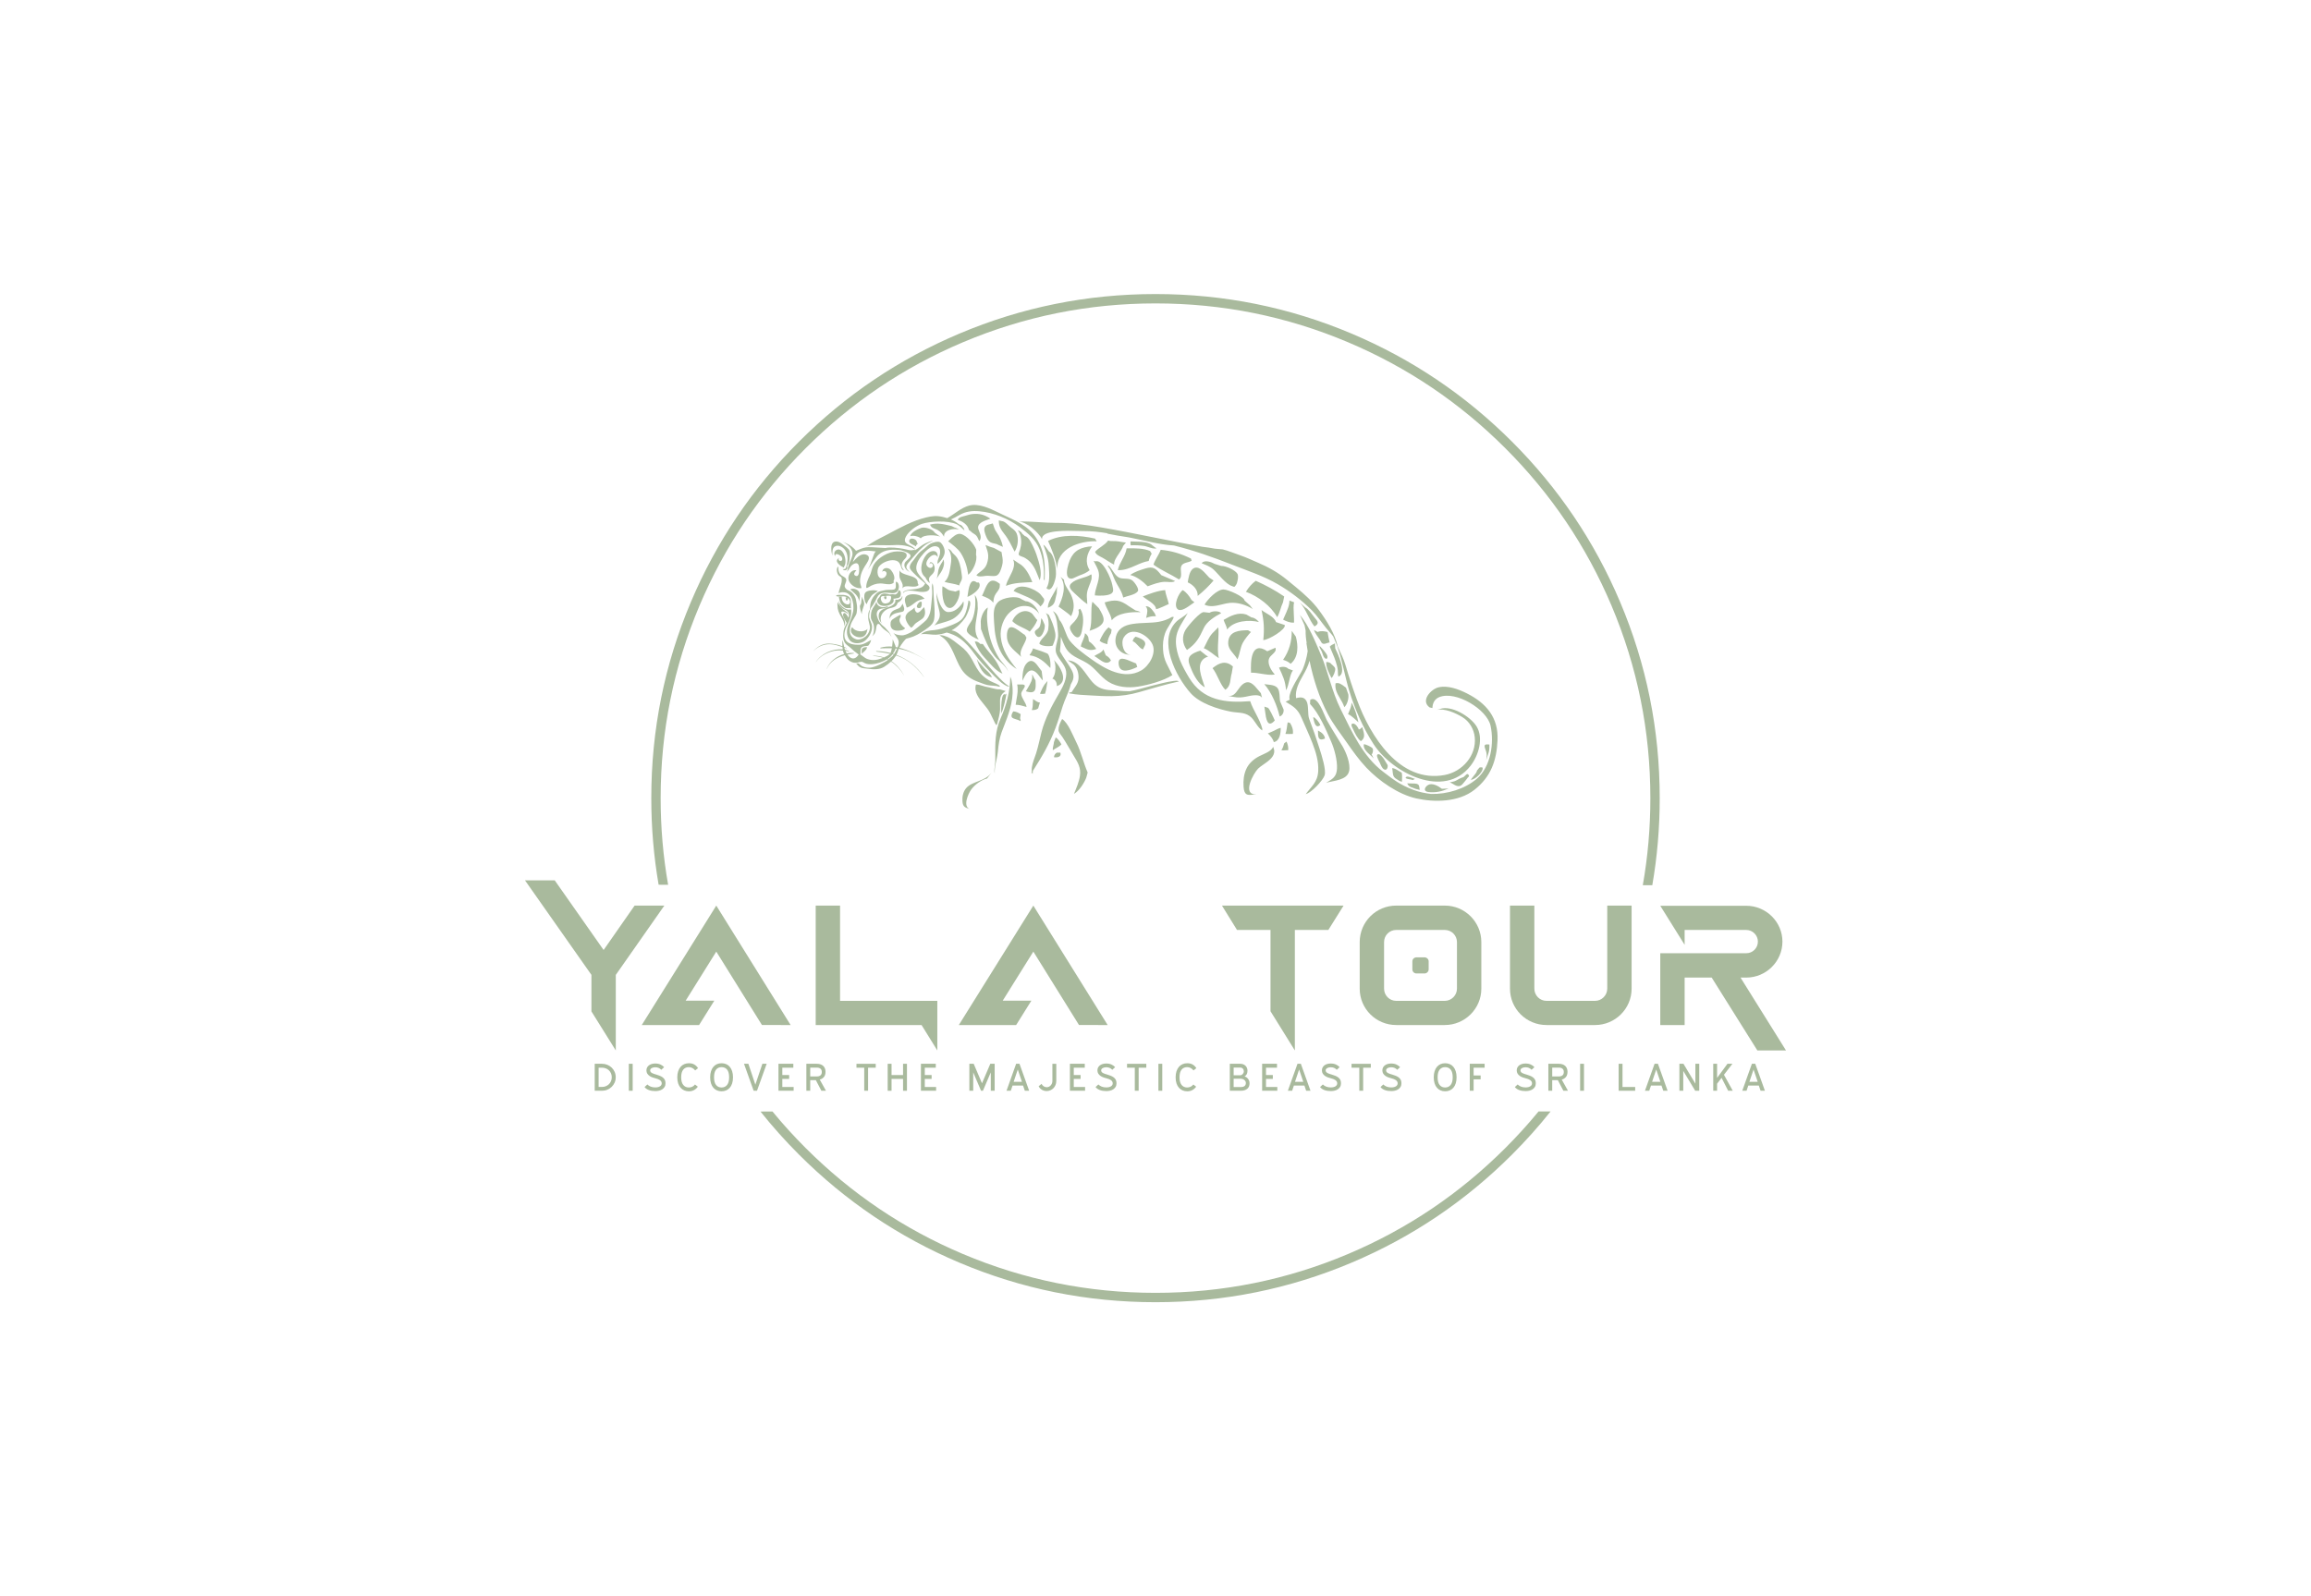 <svg xmlns:mydata="http://www.w3.org/2000/svg" mydata:contrastcolor="ffffff" mydata:template="BlackAndHighlightColorHex1" mydata:presentation="2.5" mydata:layouttype="undefined" mydata:specialfontid="undefined" mydata:id1="772" mydata:id2="120" mydata:companyname="Yala Tour" mydata:companytagline="Discover the Majestic Beasts of Sri Lanka" version="1.1" xmlns="http://www.w3.org/2000/svg" xmlns:xlink="http://www.w3.org/1999/xlink" viewBox="0 45 550 380"><g fill="#a9ba9d" fill-rule="none" stroke="none" stroke-width="1" stroke-linecap="butt" stroke-linejoin="miter" stroke-miterlimit="10" stroke-dasharray="" stroke-dashoffset="0" font-family="none" font-weight="none" font-size="none" text-anchor="none" style="mix-blend-mode: normal"><g data-paper-data="{&quot;isGlobalGroup&quot;:true,&quot;bounds&quot;:{&quot;x&quot;:124.9418829749834,&quot;y&quot;:115,&quot;width&quot;:300.1162340500332,&quot;height&quot;:240}}"><g data-paper-data="{&quot;isSecondaryText&quot;:true}" fill-rule="nonzero"><path d="M143.254,298.241c0.458,0 0.886,0.082 1.286,0.246c0.399,0.164 0.747,0.39 1.044,0.678c0.297,0.288 0.531,0.627 0.701,1.016c0.17,0.39 0.255,0.811 0.255,1.262c0,0.452 -0.085,0.873 -0.255,1.262c-0.17,0.39 -0.404,0.73 -0.701,1.021c-0.297,0.291 -0.645,0.52 -1.044,0.687c-0.399,0.167 -0.828,0.251 -1.286,0.251h-1.717v-6.424zM142.465,303.755h0.798c0.322,0 0.625,-0.057 0.91,-0.172c0.285,-0.114 0.532,-0.274 0.743,-0.478c0.21,-0.204 0.376,-0.447 0.497,-0.729c0.121,-0.282 0.181,-0.589 0.181,-0.924c0,-0.34 -0.06,-0.651 -0.181,-0.933c-0.121,-0.282 -0.286,-0.523 -0.497,-0.724c-0.21,-0.201 -0.458,-0.356 -0.743,-0.464c-0.285,-0.108 -0.588,-0.162 -0.91,-0.162h-0.798z" data-paper-data="{&quot;glyphName&quot;:&quot;D&quot;,&quot;glyphIndex&quot;:0,&quot;firstGlyphOfWord&quot;:true,&quot;word&quot;:1}"></path><path d="M149.653,298.241h0.919v6.424h-0.919z" data-paper-data="{&quot;glyphName&quot;:&quot;I&quot;,&quot;glyphIndex&quot;:1,&quot;word&quot;:1}"></path><path d="M155.95,298.176c0.483,0 0.902,0.084 1.258,0.251c0.356,0.167 0.639,0.374 0.849,0.622l-0.678,0.622c-0.371,-0.402 -0.851,-0.603 -1.439,-0.603c-0.161,0 -0.314,0.017 -0.459,0.051c-0.145,0.034 -0.274,0.084 -0.385,0.149c-0.111,0.065 -0.2,0.142 -0.265,0.232c-0.065,0.09 -0.097,0.19 -0.097,0.302c0,0.149 0.039,0.274 0.116,0.376c0.077,0.102 0.183,0.19 0.316,0.265c0.133,0.074 0.286,0.139 0.459,0.195c0.173,0.056 0.356,0.111 0.548,0.167c0.278,0.087 0.551,0.181 0.817,0.283c0.266,0.102 0.503,0.229 0.71,0.381c0.207,0.152 0.373,0.339 0.497,0.562c0.124,0.223 0.186,0.501 0.186,0.835c0,0.359 -0.074,0.658 -0.223,0.896c-0.149,0.238 -0.339,0.43 -0.571,0.576c-0.232,0.145 -0.49,0.249 -0.775,0.311c-0.285,0.062 -0.563,0.093 -0.835,0.093c-0.582,0 -1.092,-0.079 -1.532,-0.237c-0.439,-0.158 -0.789,-0.398 -1.049,-0.719l0.668,-0.622c0.21,0.217 0.475,0.388 0.794,0.515c0.319,0.127 0.682,0.19 1.091,0.19c0.464,0 0.835,-0.087 1.114,-0.26c0.278,-0.173 0.418,-0.408 0.418,-0.705c0,-0.179 -0.043,-0.334 -0.13,-0.464c-0.087,-0.13 -0.196,-0.24 -0.33,-0.33c-0.133,-0.09 -0.282,-0.166 -0.446,-0.227c-0.164,-0.062 -0.323,-0.111 -0.478,-0.149c-0.241,-0.062 -0.495,-0.138 -0.761,-0.227c-0.266,-0.09 -0.511,-0.209 -0.733,-0.357c-0.223,-0.149 -0.405,-0.331 -0.548,-0.548c-0.142,-0.217 -0.213,-0.483 -0.213,-0.798c0,-0.241 0.05,-0.461 0.149,-0.659c0.099,-0.198 0.24,-0.368 0.422,-0.511c0.183,-0.142 0.404,-0.254 0.664,-0.334c0.26,-0.08 0.551,-0.121 0.873,-0.121z" data-paper-data="{&quot;glyphName&quot;:&quot;S&quot;,&quot;glyphIndex&quot;:2,&quot;word&quot;:1}"></path><path d="M163.936,299.039c-0.563,0 -1.007,0.2 -1.332,0.599c-0.325,0.399 -0.487,1.007 -0.487,1.824c0,0.804 0.166,1.409 0.497,1.815c0.331,0.405 0.772,0.608 1.323,0.608c0.266,0 0.528,-0.054 0.784,-0.162c0.257,-0.108 0.484,-0.292 0.682,-0.552l0.678,0.529c-0.266,0.359 -0.577,0.631 -0.933,0.817c-0.356,0.186 -0.75,0.278 -1.184,0.278c-0.402,0 -0.772,-0.071 -1.109,-0.213c-0.337,-0.142 -0.63,-0.353 -0.877,-0.631c-0.248,-0.278 -0.441,-0.625 -0.58,-1.04c-0.139,-0.415 -0.209,-0.897 -0.209,-1.448c0,-0.545 0.07,-1.026 0.209,-1.443c0.139,-0.418 0.333,-0.769 0.58,-1.054c0.248,-0.285 0.54,-0.498 0.877,-0.64c0.337,-0.142 0.707,-0.213 1.109,-0.213c0.501,0 0.928,0.102 1.281,0.306c0.353,0.204 0.647,0.492 0.882,0.863l-0.678,0.538c-0.21,-0.26 -0.446,-0.455 -0.705,-0.585c-0.26,-0.13 -0.529,-0.195 -0.808,-0.195z" data-paper-data="{&quot;glyphName&quot;:&quot;C&quot;,&quot;glyphIndex&quot;:3,&quot;word&quot;:1}"></path><path d="M171.727,298.111c0.396,0 0.761,0.071 1.095,0.213c0.334,0.142 0.622,0.356 0.863,0.64c0.241,0.285 0.429,0.636 0.562,1.054c0.133,0.418 0.2,0.899 0.2,1.443c0,0.551 -0.067,1.033 -0.2,1.448c-0.133,0.415 -0.32,0.761 -0.562,1.04c-0.241,0.278 -0.529,0.489 -0.863,0.631c-0.334,0.142 -0.699,0.213 -1.095,0.213c-0.396,0 -0.76,-0.071 -1.091,-0.213c-0.331,-0.142 -0.617,-0.353 -0.859,-0.631c-0.241,-0.278 -0.429,-0.625 -0.562,-1.04c-0.133,-0.415 -0.2,-0.897 -0.2,-1.448c0,-0.545 0.067,-1.026 0.2,-1.443c0.133,-0.418 0.32,-0.769 0.562,-1.054c0.241,-0.285 0.528,-0.498 0.859,-0.64c0.331,-0.142 0.695,-0.213 1.091,-0.213zM171.727,299.039c-0.557,0 -0.995,0.2 -1.313,0.599c-0.319,0.399 -0.478,1.007 -0.478,1.824c0,0.817 0.159,1.425 0.478,1.824c0.319,0.399 0.757,0.599 1.313,0.599c0.551,0 0.989,-0.203 1.313,-0.608c0.325,-0.405 0.487,-1.01 0.487,-1.815c0,-0.817 -0.159,-1.425 -0.478,-1.824c-0.319,-0.399 -0.76,-0.599 -1.323,-0.599z" data-paper-data="{&quot;glyphName&quot;:&quot;O&quot;,&quot;glyphIndex&quot;:4,&quot;word&quot;:1}"></path><path d="M179.361,304.665l-2.293,-6.424h1.04l1.662,4.966l1.671,-4.966h1.021l-2.302,6.424z" data-paper-data="{&quot;glyphName&quot;:&quot;V&quot;,&quot;glyphIndex&quot;:5,&quot;word&quot;:1}"></path><path d="M185.268,298.241h3.537v0.928h-2.618v1.754h1.624v0.919h-1.624v1.922h2.692v0.9h-3.611z" data-paper-data="{&quot;glyphName&quot;:&quot;E&quot;,&quot;glyphIndex&quot;:6,&quot;word&quot;:1}"></path><path d="M194.164,302.13h-1.337v2.534h-0.919v-6.424h2.469c0.316,0 0.602,0.04 0.859,0.121c0.257,0.08 0.477,0.201 0.659,0.362c0.183,0.161 0.323,0.36 0.422,0.599c0.099,0.238 0.149,0.512 0.149,0.822c0,0.538 -0.132,0.959 -0.395,1.262c-0.263,0.303 -0.589,0.501 -0.979,0.594l1.485,2.664h-1.095zM192.827,301.258h1.578c0.353,0 0.637,-0.085 0.854,-0.255c0.217,-0.17 0.325,-0.441 0.325,-0.812c0,-0.186 -0.029,-0.343 -0.088,-0.473c-0.059,-0.13 -0.141,-0.237 -0.246,-0.32c-0.105,-0.084 -0.229,-0.145 -0.371,-0.186c-0.142,-0.04 -0.3,-0.06 -0.473,-0.06h-1.578z" data-paper-data="{&quot;glyphName&quot;:&quot;R&quot;,&quot;glyphIndex&quot;:7,&quot;lastGlyphOfWord&quot;:true,&quot;word&quot;:1}"></path><path d="M206.599,304.665h-0.919v-5.495h-1.847v-0.928h4.586v0.928h-1.819z" data-paper-data="{&quot;glyphName&quot;:&quot;T&quot;,&quot;glyphIndex&quot;:8,&quot;firstGlyphOfWord&quot;:true,&quot;word&quot;:2}"></path><path d="M214.92,301.843h-2.738v2.822h-0.919v-6.424h0.919v2.683h2.738v-2.683h0.928v6.424h-0.928z" data-paper-data="{&quot;glyphName&quot;:&quot;H&quot;,&quot;glyphIndex&quot;:9,&quot;word&quot;:2}"></path><path d="M219.174,298.241h3.537v0.928h-2.618v1.754h1.624v0.919h-1.624v1.922h2.692v0.9h-3.611z" data-paper-data="{&quot;glyphName&quot;:&quot;E&quot;,&quot;glyphIndex&quot;:10,&quot;lastGlyphOfWord&quot;:true,&quot;word&quot;:2}"></path><path d="M236.724,298.241v6.424h-0.928v-4.372l-1.866,4.372h-0.446l-1.866,-4.372v4.372h-0.919v-6.424h1.03l1.977,4.641l1.977,-4.641z" data-paper-data="{&quot;glyphName&quot;:&quot;M&quot;,&quot;glyphIndex&quot;:11,&quot;firstGlyphOfWord&quot;:true,&quot;word&quot;:3}"></path><path d="M241.833,298.241h0.798l2.302,6.424h-1.03l-0.427,-1.244h-2.497l-0.418,1.244h-1.021zM241.239,302.539h1.977l-0.993,-2.933z" data-paper-data="{&quot;glyphName&quot;:&quot;A&quot;,&quot;glyphIndex&quot;:12,&quot;word&quot;:3}"></path><path d="M249.095,304.73c-0.198,0 -0.393,-0.025 -0.585,-0.074c-0.192,-0.05 -0.371,-0.124 -0.538,-0.223c-0.167,-0.099 -0.319,-0.22 -0.455,-0.362c-0.136,-0.142 -0.244,-0.303 -0.325,-0.483l0.687,-0.566c0.124,0.241 0.294,0.435 0.511,0.58c0.217,0.145 0.458,0.218 0.724,0.218c0.186,0 0.359,-0.039 0.52,-0.116c0.161,-0.077 0.303,-0.184 0.427,-0.32c0.124,-0.136 0.221,-0.294 0.292,-0.473c0.071,-0.179 0.107,-0.368 0.107,-0.566v-4.103h0.928v4.103c0,0.34 -0.06,0.656 -0.181,0.947c-0.121,0.291 -0.285,0.543 -0.492,0.757c-0.207,0.213 -0.45,0.381 -0.729,0.501c-0.278,0.121 -0.576,0.181 -0.891,0.181z" data-paper-data="{&quot;glyphName&quot;:&quot;J&quot;,&quot;glyphIndex&quot;:13,&quot;word&quot;:3}"></path><path d="M254.631,298.241h3.537v0.928h-2.618v1.754h1.624v0.919h-1.624v1.922h2.692v0.9h-3.611z" data-paper-data="{&quot;glyphName&quot;:&quot;E&quot;,&quot;glyphIndex&quot;:14,&quot;word&quot;:3}"></path><path d="M263.285,298.176c0.483,0 0.902,0.084 1.258,0.251c0.356,0.167 0.639,0.374 0.849,0.622l-0.678,0.622c-0.371,-0.402 -0.851,-0.603 -1.439,-0.603c-0.161,0 -0.314,0.017 -0.459,0.051c-0.145,0.034 -0.274,0.084 -0.385,0.149c-0.111,0.065 -0.2,0.142 -0.265,0.232c-0.065,0.09 -0.097,0.19 -0.097,0.302c0,0.149 0.039,0.274 0.116,0.376c0.077,0.102 0.183,0.19 0.316,0.265c0.133,0.074 0.286,0.139 0.459,0.195c0.173,0.056 0.356,0.111 0.548,0.167c0.278,0.087 0.551,0.181 0.817,0.283c0.266,0.102 0.503,0.229 0.71,0.381c0.207,0.152 0.373,0.339 0.497,0.562c0.124,0.223 0.186,0.501 0.186,0.835c0,0.359 -0.074,0.658 -0.223,0.896c-0.149,0.238 -0.339,0.43 -0.571,0.576c-0.232,0.145 -0.49,0.249 -0.775,0.311c-0.285,0.062 -0.563,0.093 -0.835,0.093c-0.582,0 -1.092,-0.079 -1.532,-0.237c-0.439,-0.158 -0.789,-0.398 -1.049,-0.719l0.668,-0.622c0.21,0.217 0.475,0.388 0.794,0.515c0.319,0.127 0.682,0.19 1.091,0.19c0.464,0 0.835,-0.087 1.114,-0.26c0.278,-0.173 0.418,-0.408 0.418,-0.705c0,-0.179 -0.043,-0.334 -0.13,-0.464c-0.087,-0.13 -0.196,-0.24 -0.33,-0.33c-0.133,-0.09 -0.282,-0.166 -0.446,-0.227c-0.164,-0.062 -0.323,-0.111 -0.478,-0.149c-0.241,-0.062 -0.495,-0.138 -0.761,-0.227c-0.266,-0.09 -0.511,-0.209 -0.733,-0.357c-0.223,-0.149 -0.405,-0.331 -0.548,-0.548c-0.142,-0.217 -0.213,-0.483 -0.213,-0.798c0,-0.241 0.05,-0.461 0.149,-0.659c0.099,-0.198 0.24,-0.368 0.422,-0.511c0.183,-0.142 0.404,-0.254 0.664,-0.334c0.26,-0.08 0.551,-0.121 0.873,-0.121z" data-paper-data="{&quot;glyphName&quot;:&quot;S&quot;,&quot;glyphIndex&quot;:15,&quot;word&quot;:3}"></path><path d="M270.993,304.665h-0.919v-5.495h-1.847v-0.928h4.586v0.928h-1.819z" data-paper-data="{&quot;glyphName&quot;:&quot;T&quot;,&quot;glyphIndex&quot;:16,&quot;word&quot;:3}"></path><path d="M275.693,298.241h0.919v6.424h-0.919z" data-paper-data="{&quot;glyphName&quot;:&quot;I&quot;,&quot;glyphIndex&quot;:17,&quot;word&quot;:3}"></path><path d="M282.537,299.039c-0.563,0 -1.007,0.2 -1.332,0.599c-0.325,0.399 -0.487,1.007 -0.487,1.824c0,0.804 0.166,1.409 0.497,1.815c0.331,0.405 0.772,0.608 1.323,0.608c0.266,0 0.528,-0.054 0.784,-0.162c0.257,-0.108 0.484,-0.292 0.682,-0.552l0.678,0.529c-0.266,0.359 -0.577,0.631 -0.933,0.817c-0.356,0.186 -0.75,0.278 -1.184,0.278c-0.402,0 -0.772,-0.071 -1.109,-0.213c-0.337,-0.142 -0.63,-0.353 -0.877,-0.631c-0.248,-0.278 -0.441,-0.625 -0.58,-1.04c-0.139,-0.415 -0.209,-0.897 -0.209,-1.448c0,-0.545 0.07,-1.026 0.209,-1.443c0.139,-0.418 0.333,-0.769 0.58,-1.054c0.248,-0.285 0.54,-0.498 0.877,-0.64c0.337,-0.142 0.707,-0.213 1.109,-0.213c0.501,0 0.928,0.102 1.281,0.306c0.353,0.204 0.647,0.492 0.882,0.863l-0.678,0.538c-0.21,-0.26 -0.446,-0.455 -0.705,-0.585c-0.26,-0.13 -0.529,-0.195 -0.808,-0.195z" data-paper-data="{&quot;glyphName&quot;:&quot;C&quot;,&quot;glyphIndex&quot;:18,&quot;lastGlyphOfWord&quot;:true,&quot;word&quot;:3}"></path><path d="M295.168,298.241c0.26,0 0.495,0.04 0.705,0.121c0.21,0.08 0.391,0.195 0.543,0.343c0.152,0.149 0.269,0.326 0.353,0.534c0.084,0.207 0.125,0.435 0.125,0.682c0,0.179 -0.019,0.339 -0.056,0.478c-0.037,0.139 -0.087,0.261 -0.149,0.367c-0.062,0.105 -0.136,0.198 -0.223,0.278c-0.087,0.08 -0.176,0.152 -0.269,0.213c0.13,0.031 0.265,0.09 0.404,0.176c0.139,0.087 0.268,0.2 0.385,0.339c0.118,0.139 0.213,0.302 0.288,0.487c0.074,0.186 0.111,0.393 0.111,0.622c0,0.594 -0.189,1.04 -0.566,1.337c-0.377,0.297 -0.888,0.446 -1.532,0.446h-2.599v-6.424zM295.187,300.97c0.111,0 0.217,-0.026 0.316,-0.079c0.099,-0.053 0.187,-0.124 0.265,-0.213c0.077,-0.09 0.139,-0.19 0.186,-0.302c0.046,-0.111 0.07,-0.223 0.07,-0.334c0,-0.26 -0.077,-0.473 -0.232,-0.64c-0.155,-0.167 -0.356,-0.251 -0.603,-0.251h-1.587v1.819zM293.599,303.773h1.792c0.334,0 0.603,-0.08 0.808,-0.241c0.204,-0.161 0.306,-0.399 0.306,-0.715c0,-0.155 -0.036,-0.295 -0.107,-0.422c-0.071,-0.127 -0.166,-0.235 -0.283,-0.325c-0.118,-0.09 -0.248,-0.158 -0.39,-0.204c-0.142,-0.046 -0.288,-0.07 -0.436,-0.07h-1.689z" data-paper-data="{&quot;glyphName&quot;:&quot;B&quot;,&quot;glyphIndex&quot;:19,&quot;firstGlyphOfWord&quot;:true,&quot;word&quot;:4}"></path><path d="M300.379,298.241h3.537v0.928h-2.618v1.754h1.624v0.919h-1.624v1.922h2.692v0.9h-3.611z" data-paper-data="{&quot;glyphName&quot;:&quot;E&quot;,&quot;glyphIndex&quot;:20,&quot;word&quot;:4}"></path><path d="M308.792,298.241h0.798l2.302,6.424h-1.03l-0.427,-1.244h-2.497l-0.418,1.244h-1.021zM308.198,302.539h1.977l-0.993,-2.933z" data-paper-data="{&quot;glyphName&quot;:&quot;A&quot;,&quot;glyphIndex&quot;:21,&quot;word&quot;:4}"></path><path d="M316.713,298.176c0.483,0 0.902,0.084 1.258,0.251c0.356,0.167 0.639,0.374 0.849,0.622l-0.678,0.622c-0.371,-0.402 -0.851,-0.603 -1.439,-0.603c-0.161,0 -0.314,0.017 -0.459,0.051c-0.145,0.034 -0.274,0.084 -0.385,0.149c-0.111,0.065 -0.2,0.142 -0.265,0.232c-0.065,0.09 -0.097,0.19 -0.097,0.302c0,0.149 0.039,0.274 0.116,0.376c0.077,0.102 0.183,0.19 0.316,0.265c0.133,0.074 0.286,0.139 0.459,0.195c0.173,0.056 0.356,0.111 0.548,0.167c0.278,0.087 0.551,0.181 0.817,0.283c0.266,0.102 0.503,0.229 0.71,0.381c0.207,0.152 0.373,0.339 0.497,0.562c0.124,0.223 0.186,0.501 0.186,0.835c0,0.359 -0.074,0.658 -0.223,0.896c-0.149,0.238 -0.339,0.43 -0.571,0.576c-0.232,0.145 -0.49,0.249 -0.775,0.311c-0.285,0.062 -0.563,0.093 -0.835,0.093c-0.582,0 -1.092,-0.079 -1.532,-0.237c-0.439,-0.158 -0.789,-0.398 -1.049,-0.719l0.668,-0.622c0.21,0.217 0.475,0.388 0.794,0.515c0.319,0.127 0.682,0.19 1.091,0.19c0.464,0 0.835,-0.087 1.114,-0.26c0.278,-0.173 0.418,-0.408 0.418,-0.705c0,-0.179 -0.043,-0.334 -0.13,-0.464c-0.087,-0.13 -0.196,-0.24 -0.33,-0.33c-0.133,-0.09 -0.282,-0.166 -0.446,-0.227c-0.164,-0.062 -0.323,-0.111 -0.478,-0.149c-0.241,-0.062 -0.495,-0.138 -0.761,-0.227c-0.266,-0.09 -0.511,-0.209 -0.733,-0.357c-0.223,-0.149 -0.405,-0.331 -0.548,-0.548c-0.142,-0.217 -0.213,-0.483 -0.213,-0.798c0,-0.241 0.05,-0.461 0.149,-0.659c0.099,-0.198 0.24,-0.368 0.422,-0.511c0.183,-0.142 0.404,-0.254 0.664,-0.334c0.26,-0.08 0.551,-0.121 0.873,-0.121z" data-paper-data="{&quot;glyphName&quot;:&quot;S&quot;,&quot;glyphIndex&quot;:22,&quot;word&quot;:4}"></path><path d="M324.421,304.665h-0.919v-5.495h-1.847v-0.928h4.586v0.928h-1.819z" data-paper-data="{&quot;glyphName&quot;:&quot;T&quot;,&quot;glyphIndex&quot;:23,&quot;word&quot;:4}"></path><path d="M331.098,298.176c0.483,0 0.902,0.084 1.258,0.251c0.356,0.167 0.639,0.374 0.849,0.622l-0.678,0.622c-0.371,-0.402 -0.851,-0.603 -1.439,-0.603c-0.161,0 -0.314,0.017 -0.459,0.051c-0.145,0.034 -0.274,0.084 -0.385,0.149c-0.111,0.065 -0.2,0.142 -0.265,0.232c-0.065,0.09 -0.097,0.19 -0.097,0.302c0,0.149 0.039,0.274 0.116,0.376c0.077,0.102 0.183,0.19 0.316,0.265c0.133,0.074 0.286,0.139 0.459,0.195c0.173,0.056 0.356,0.111 0.548,0.167c0.278,0.087 0.551,0.181 0.817,0.283c0.266,0.102 0.503,0.229 0.71,0.381c0.207,0.152 0.373,0.339 0.497,0.562c0.124,0.223 0.186,0.501 0.186,0.835c0,0.359 -0.074,0.658 -0.223,0.896c-0.149,0.238 -0.339,0.43 -0.571,0.576c-0.232,0.145 -0.49,0.249 -0.775,0.311c-0.285,0.062 -0.563,0.093 -0.835,0.093c-0.582,0 -1.092,-0.079 -1.532,-0.237c-0.439,-0.158 -0.789,-0.398 -1.049,-0.719l0.668,-0.622c0.21,0.217 0.475,0.388 0.794,0.515c0.319,0.127 0.682,0.19 1.091,0.19c0.464,0 0.835,-0.087 1.114,-0.26c0.278,-0.173 0.418,-0.408 0.418,-0.705c0,-0.179 -0.043,-0.334 -0.13,-0.464c-0.087,-0.13 -0.196,-0.24 -0.33,-0.33c-0.133,-0.09 -0.282,-0.166 -0.446,-0.227c-0.164,-0.062 -0.323,-0.111 -0.478,-0.149c-0.241,-0.062 -0.495,-0.138 -0.761,-0.227c-0.266,-0.09 -0.511,-0.209 -0.733,-0.357c-0.223,-0.149 -0.405,-0.331 -0.548,-0.548c-0.142,-0.217 -0.213,-0.483 -0.213,-0.798c0,-0.241 0.05,-0.461 0.149,-0.659c0.099,-0.198 0.24,-0.368 0.422,-0.511c0.183,-0.142 0.404,-0.254 0.664,-0.334c0.26,-0.08 0.551,-0.121 0.873,-0.121z" data-paper-data="{&quot;glyphName&quot;:&quot;S&quot;,&quot;glyphIndex&quot;:24,&quot;lastGlyphOfWord&quot;:true,&quot;word&quot;:4}"></path><path d="M343.933,298.111c0.396,0 0.761,0.071 1.095,0.213c0.334,0.142 0.622,0.356 0.863,0.64c0.241,0.285 0.429,0.636 0.562,1.054c0.133,0.418 0.2,0.899 0.2,1.443c0,0.551 -0.067,1.033 -0.2,1.448c-0.133,0.415 -0.32,0.761 -0.562,1.04c-0.241,0.278 -0.529,0.489 -0.863,0.631c-0.334,0.142 -0.699,0.213 -1.095,0.213c-0.396,0 -0.76,-0.071 -1.091,-0.213c-0.331,-0.142 -0.617,-0.353 -0.859,-0.631c-0.241,-0.278 -0.429,-0.625 -0.562,-1.04c-0.133,-0.415 -0.2,-0.897 -0.2,-1.448c0,-0.545 0.067,-1.026 0.2,-1.443c0.133,-0.418 0.32,-0.769 0.562,-1.054c0.241,-0.285 0.528,-0.498 0.859,-0.64c0.331,-0.142 0.695,-0.213 1.091,-0.213zM343.933,299.039c-0.557,0 -0.995,0.2 -1.313,0.599c-0.319,0.399 -0.478,1.007 -0.478,1.824c0,0.817 0.159,1.425 0.478,1.824c0.319,0.399 0.757,0.599 1.313,0.599c0.551,0 0.989,-0.203 1.313,-0.608c0.325,-0.405 0.487,-1.01 0.487,-1.815c0,-0.817 -0.159,-1.425 -0.478,-1.824c-0.319,-0.399 -0.76,-0.599 -1.323,-0.599z" data-paper-data="{&quot;glyphName&quot;:&quot;O&quot;,&quot;glyphIndex&quot;:25,&quot;firstGlyphOfWord&quot;:true,&quot;word&quot;:5}"></path><path d="M350.712,301.026h1.671v0.919h-1.671v2.72h-0.919v-6.424h3.537v0.928h-2.618z" data-paper-data="{&quot;glyphName&quot;:&quot;F&quot;,&quot;glyphIndex&quot;:26,&quot;lastGlyphOfWord&quot;:true,&quot;word&quot;:5}"></path><path d="M363.074,298.176c0.483,0 0.902,0.084 1.258,0.251c0.356,0.167 0.639,0.374 0.849,0.622l-0.678,0.622c-0.371,-0.402 -0.851,-0.603 -1.439,-0.603c-0.161,0 -0.314,0.017 -0.459,0.051c-0.145,0.034 -0.274,0.084 -0.385,0.149c-0.111,0.065 -0.2,0.142 -0.265,0.232c-0.065,0.09 -0.097,0.19 -0.097,0.302c0,0.149 0.039,0.274 0.116,0.376c0.077,0.102 0.183,0.19 0.316,0.265c0.133,0.074 0.286,0.139 0.459,0.195c0.173,0.056 0.356,0.111 0.548,0.167c0.278,0.087 0.551,0.181 0.817,0.283c0.266,0.102 0.503,0.229 0.71,0.381c0.207,0.152 0.373,0.339 0.497,0.562c0.124,0.223 0.186,0.501 0.186,0.835c0,0.359 -0.074,0.658 -0.223,0.896c-0.149,0.238 -0.339,0.43 -0.571,0.576c-0.232,0.145 -0.49,0.249 -0.775,0.311c-0.285,0.062 -0.563,0.093 -0.835,0.093c-0.582,0 -1.092,-0.079 -1.532,-0.237c-0.439,-0.158 -0.789,-0.398 -1.049,-0.719l0.668,-0.622c0.21,0.217 0.475,0.388 0.794,0.515c0.319,0.127 0.682,0.19 1.091,0.19c0.464,0 0.835,-0.087 1.114,-0.26c0.278,-0.173 0.418,-0.408 0.418,-0.705c0,-0.179 -0.043,-0.334 -0.13,-0.464c-0.087,-0.13 -0.196,-0.24 -0.33,-0.33c-0.133,-0.09 -0.282,-0.166 -0.446,-0.227c-0.164,-0.062 -0.323,-0.111 -0.478,-0.149c-0.241,-0.062 -0.495,-0.138 -0.761,-0.227c-0.266,-0.09 -0.511,-0.209 -0.733,-0.357c-0.223,-0.149 -0.405,-0.331 -0.548,-0.548c-0.142,-0.217 -0.213,-0.483 -0.213,-0.798c0,-0.241 0.05,-0.461 0.149,-0.659c0.099,-0.198 0.24,-0.368 0.422,-0.511c0.183,-0.142 0.404,-0.254 0.664,-0.334c0.26,-0.08 0.551,-0.121 0.873,-0.121z" data-paper-data="{&quot;glyphName&quot;:&quot;S&quot;,&quot;glyphIndex&quot;:27,&quot;firstGlyphOfWord&quot;:true,&quot;word&quot;:6}"></path><path d="M370.753,302.13h-1.337v2.534h-0.919v-6.424h2.469c0.316,0 0.602,0.04 0.859,0.121c0.257,0.08 0.477,0.201 0.659,0.362c0.183,0.161 0.323,0.36 0.422,0.599c0.099,0.238 0.149,0.512 0.149,0.822c0,0.538 -0.132,0.959 -0.395,1.262c-0.263,0.303 -0.589,0.501 -0.979,0.594l1.485,2.664h-1.095zM369.417,301.258h1.578c0.353,0 0.637,-0.085 0.854,-0.255c0.217,-0.17 0.325,-0.441 0.325,-0.812c0,-0.186 -0.029,-0.343 -0.088,-0.473c-0.059,-0.13 -0.141,-0.237 -0.246,-0.32c-0.105,-0.084 -0.229,-0.145 -0.371,-0.186c-0.142,-0.04 -0.3,-0.06 -0.473,-0.06h-1.578z" data-paper-data="{&quot;glyphName&quot;:&quot;R&quot;,&quot;glyphIndex&quot;:28,&quot;word&quot;:6}"></path><path d="M376.057,298.241h0.919v6.424h-0.919z" data-paper-data="{&quot;glyphName&quot;:&quot;I&quot;,&quot;glyphIndex&quot;:29,&quot;lastGlyphOfWord&quot;:true,&quot;word&quot;:6}"></path><path d="M385.225,298.241h0.919v5.523h3.017v0.9h-3.936z" data-paper-data="{&quot;glyphName&quot;:&quot;L&quot;,&quot;glyphIndex&quot;:30,&quot;firstGlyphOfWord&quot;:true,&quot;word&quot;:7}"></path><path d="M393.778,298.241h0.798l2.302,6.424h-1.03l-0.427,-1.244h-2.497l-0.418,1.244h-1.021zM393.183,302.539h1.977l-0.993,-2.933z" data-paper-data="{&quot;glyphName&quot;:&quot;A&quot;,&quot;glyphIndex&quot;:31,&quot;word&quot;:7}"></path><path d="M403.49,302.975v-4.734h0.919v6.424h-0.965l-2.84,-4.725v4.725h-0.919v-6.424h0.965z" data-paper-data="{&quot;glyphName&quot;:&quot;N&quot;,&quot;glyphIndex&quot;:32,&quot;word&quot;:7}"></path><path d="M409.722,301.592l-1.067,1.383v1.689h-0.919v-6.424h0.919v3.36l2.469,-3.36h1.179l-2.014,2.618l2.098,3.806h-1.095z" data-paper-data="{&quot;glyphName&quot;:&quot;K&quot;,&quot;glyphIndex&quot;:33,&quot;word&quot;:7}"></path><path d="M416.938,298.241h0.798l2.302,6.424h-1.03l-0.427,-1.244h-2.497l-0.418,1.244h-1.021zM416.344,302.539h1.977l-0.993,-2.933z" data-paper-data="{&quot;glyphName&quot;:&quot;A&quot;,&quot;glyphIndex&quot;:34,&quot;lastGlyphOfWord&quot;:true,&quot;word&quot;:7}"></path></g><g data-paper-data="{&quot;isPrimaryText&quot;:true}" fill-rule="nonzero"><path d="M146.555,295.07v-17.99l11.553,-16.498h-7.077l-7.375,10.572l-11.638,-16.583h-7.077l15.816,22.509v8.697z" data-paper-data="{&quot;glyphName&quot;:&quot;Y&quot;,&quot;glyphIndex&quot;:0,&quot;firstGlyphOfWord&quot;:true,&quot;word&quot;:1}"></path><path d="M188.162,289.017l-17.692,-28.434l-17.734,28.434h13.642l3.624,-5.798h-6.821l7.29,-11.681l10.871,17.478z" data-paper-data="{&quot;glyphName&quot;:&quot;A&quot;,&quot;glyphIndex&quot;:1,&quot;word&quot;:1}"></path><path d="M223.076,295.07v-11.809h-23.148v-22.679h-5.798v28.434h25.194z" data-paper-data="{&quot;glyphName&quot;:&quot;L&quot;,&quot;glyphIndex&quot;:2,&quot;word&quot;:1}"></path><path d="M263.618,289.017l-17.692,-28.434l-17.734,28.434h13.642l3.624,-5.798h-6.821l7.29,-11.681l10.871,17.478z" data-paper-data="{&quot;glyphName&quot;:&quot;A&quot;,&quot;glyphIndex&quot;:3,&quot;lastGlyphOfWord&quot;:true,&quot;word&quot;:1}"></path><path d="M308.166,295.07v-28.69h7.972l3.624,-5.798h-28.946l3.581,5.798h7.972v19.354z" data-paper-data="{&quot;glyphName&quot;:&quot;T&quot;,&quot;glyphIndex&quot;:4,&quot;firstGlyphOfWord&quot;:true,&quot;word&quot;:2}"></path><path d="M343.848,289.017c4.775,0 8.697,-3.879 8.697,-8.654v-11.084c0,-4.817 -3.922,-8.697 -8.697,-8.697h-11.553c-4.817,0 -8.697,3.879 -8.697,8.697v11.084c0,4.775 3.879,8.654 8.697,8.654zM343.848,283.262h-11.553c-1.62,0 -2.899,-1.322 -2.899,-2.899v-11.084c0,-1.62 1.279,-2.899 2.899,-2.899h11.553c1.577,0 2.899,1.279 2.899,2.899v11.084c0,1.577 -1.322,2.899 -2.899,2.899zM339.03,276.739c0.512,0 0.98,-0.426 0.98,-0.98v-1.918c0,-0.512 -0.469,-0.938 -0.98,-0.938h-1.918c-0.554,0 -0.98,0.426 -0.98,0.938v1.918c0,0.554 0.426,0.98 0.98,0.98z" data-paper-data="{&quot;glyphName&quot;:&quot;O&quot;,&quot;glyphIndex&quot;:5,&quot;word&quot;:2}"></path><path d="M379.614,289.017c4.775,0 8.697,-3.879 8.697,-8.654v-19.78h-5.798v19.78c0,1.577 -1.322,2.899 -2.899,2.899h-11.553c-1.62,0 -2.899,-1.322 -2.899,-2.899v-19.78h-5.798v19.78c0,4.775 3.879,8.654 8.697,8.654z" data-paper-data="{&quot;glyphName&quot;:&quot;U&quot;,&quot;glyphIndex&quot;:6,&quot;word&quot;:2}"></path><path d="M425.058,295.07l-10.828,-17.35h1.364c4.732,0 8.611,-3.837 8.611,-8.569c0,-4.689 -3.879,-8.526 -8.611,-8.526h-20.462l5.798,9.293v-3.538h14.665c1.535,0 2.771,1.279 2.771,2.771c0,1.535 -1.236,2.771 -2.771,2.771h-20.462v17.095h5.798v-11.297h6.437l10.871,17.35z" data-paper-data="{&quot;glyphName&quot;:&quot;R&quot;,&quot;glyphIndex&quot;:7,&quot;lastGlyphOfWord&quot;:true,&quot;word&quot;:2}"></path></g><g data-paper-data="{&quot;fillRule&quot;:&quot;evenodd&quot;,&quot;fillRuleOriginal&quot;:&quot;evenodd&quot;,&quot;isIcon&quot;:true,&quot;iconStyle&quot;:&quot;standalone&quot;,&quot;selectedEffects&quot;:{&quot;container&quot;:&quot;&quot;,&quot;transformation&quot;:&quot;&quot;,&quot;pattern&quot;:&quot;&quot;},&quot;bounds&quot;:{&quot;x&quot;:193.5830288407998,&quot;y&quot;:165.2052505402341,&quot;width&quot;:162.83394231840035,&quot;height&quot;:72.4274089804751},&quot;iconType&quot;:&quot;icon&quot;,&quot;rawIconId&quot;:&quot;1b3e1542-a17d-49e1-8475-ce987a89b55c&quot;,&quot;isSvgStockIcon&quot;:true,&quot;combineTerms&quot;:&quot;animal,leopard&quot;,&quot;combineTermsExtended&quot;:{&quot;icon&quot;:[&quot;animal&quot;,&quot;leopard&quot;]},&quot;isDetailed&quot;:true,&quot;suitableAsStandaloneIcon&quot;:true}" fill-rule="evenodd"><path d="M212.504,174.778c1.947,-0.115 3.765,0.02 5.391,1.121c-0.286,-0.53 -0.846,-0.815 -1.369,-1.08c-0.831,-0.422 -1.566,-0.795 -0.947,-2.033c0.645,-1.29 2.503,-2.65 3.864,-3.083c1.896,-0.603 6.093,-0.917 8.364,0.151c0.404,0.254 0.784,0.546 1.138,0.869c0.012,0.016 0.025,0.03 0.037,0.047l0.019,0.005c0.192,0.179 0.379,0.364 0.554,0.563c-0.076,-0.153 -0.142,-0.317 -0.212,-0.479l0.198,0.049c-0.107,-0.121 -0.221,-0.234 -0.337,-0.344c-0.106,-0.203 -0.233,-0.387 -0.417,-0.518l-0.592,-0.252c-0.592,-0.485 -1.229,-0.851 -1.897,-1.136c0.656,-0.268 1.292,-0.639 2.081,-1.082c1.481,-0.83 2.975,-1.017 4.724,-0.863c3.354,0.295 6.93,1.766 9.602,3.769c1.993,1.495 3.779,2.962 4.69,5.263c0.922,2.328 1.135,4.583 1.024,7.15l0.194,0.321c0.159,-3.671 0.083,-6.932 -1.961,-10.084c-1.987,-3.064 -5.107,-4.233 -8.292,-5.752c-0.205,-0.098 -0.415,-0.2 -0.63,-0.304c-2.142,-1.041 -4.77,-2.317 -7.086,-1.714c-1.912,0.498 -3.446,1.998 -5.199,2.98c-0.359,-0.115 -0.724,-0.212 -1.094,-0.294c-1.481,-0.328 -2.484,-0.216 -3.926,0.129c-3.274,0.784 -6.222,2.446 -9.204,4.029c-1.813,0.962 -3.54,1.696 -5.088,2.969c0.149,-0.108 0.319,-0.186 0.497,-0.253c1.075,-0.192 2.374,-0.164 3.623,-0.137h0c0.793,0.017 1.565,0.034 2.248,-0.007zM229.758,167.78c0.569,-0.17 1.106,-0.352 1.714,-0.412c1.661,-0.164 2.874,0.182 4.236,1.107c-0.135,0.052 -0.293,0.107 -0.466,0.167c-1.118,0.386 -2.823,0.974 -2.394,2.31c0.056,0.175 0.125,0.354 0.195,0.535c0.298,0.773 0.611,1.586 0.026,2.333c-0.297,-0.492 -0.373,-0.982 -0.803,-1.399c-0.361,-0.349 -0.885,-0.527 -1.197,-0.902l-0.47,-0.368c-0.335,-1.32 -1.479,-1.988 -2.669,-2.421c0.312,-0.68 1.203,-0.764 1.829,-0.95zM240.638,170.599c-0.559,-0.417 -1.487,-1.531 -2.172,-1.537l-0.756,-0.172c-0.048,1.33 0.525,2.241 1.333,3.248c0.984,1.227 1.705,2.776 2.425,4.181c0.763,-1.102 1.025,-3.05 0.484,-4.329c-0.26,-0.616 -0.784,-0.997 -1.313,-1.392zM248.006,173.362c-0.243,-2.238 6.016,-2.043 8.764,-1.958c0.438,0.014 0.787,0.025 1.006,0.022c1.983,-0.02 3.946,0.211 5.889,0.539c-0.073,0.02 -0.146,0.039 -0.219,0.061c1.693,0.349 3.397,0.624 5.108,0.884c0.27,0.054 0.539,0.107 0.809,0.159c3.474,0.669 6.506,1.571 10.051,1.789c4.788,1.204 9.212,2.762 13.802,4.565c3.675,1.444 7.478,2.668 10.904,4.666c2.919,1.702 5.677,3.786 8.072,6.182c1.298,1.299 2.292,2.872 3.453,4.281c0.492,0.598 1.133,1.248 1.654,1.949c0.28,0.678 0.637,1.599 0.96,2.328c1.194,3.418 1.841,7.291 2.826,10.544c1.298,4.284 3.288,8.864 5.801,12.754c4.411,6.826 16.826,13.268 23.107,5.159c1.923,-2.482 3.136,-6.599 1.413,-9.378c-1.448,-2.336 -6.019,-5.123 -8.709,-4.127l-0.844,0.241c1.884,-0.509 4.573,0.715 6.179,1.691c1.692,1.029 2.762,2.881 2.951,4.815c0.425,4.347 -2.972,8.182 -7.162,8.964c-10.778,2.011 -17.738,-9.336 -20.853,-17.846c-1.043,-2.849 -1.916,-5.459 -2.738,-8.281c-0.415,-1.424 -1.096,-2.844 -1.828,-4.404c-0.727,-3.161 -2.608,-6.151 -4.548,-8.776c-1.491,-2.018 -3.417,-3.737 -5.373,-5.36c-0.052,-0.044 -0.104,-0.087 -0.156,-0.13c-0.704,-0.582 -1.41,-1.152 -2.1,-1.72c-2.034,-1.674 -4.36,-2.972 -6.807,-4.015c-1.363,-0.581 -2.717,-1.232 -4.118,-1.715c-1.137,-0.392 -3.186,-1.206 -4.286,-1.462l-1.909,-0.172c-0.979,-0.191 -1.969,-0.341 -2.972,-0.45c-8.036,-1.434 -15.952,-3.218 -24.079,-4.616c-3.571,-0.614 -7.197,-1.088 -10.867,-1.075c-1.093,0.004 -2.421,-0.078 -3.773,-0.161c-1.784,-0.11 -3.61,-0.222 -4.998,-0.144c1.924,0.039 4.795,2.619 5.587,4.197zM236.275,169.603c-0.671,0.258 -1.532,0.194 -1.899,0.879c-0.312,0.583 0.065,1.586 0.308,2.187c0.233,0.577 0.51,1.125 1.061,1.433c0.582,0.326 1.282,0.244 1.85,0.617l1.091,0.464c-0.233,-1.229 -0.78,-2.485 -1.516,-3.483c-0.53,-0.719 -0.598,-1.327 -0.896,-2.096zM228.268,171.082c-0.359,-0.217 -0.674,-0.428 -1.086,-0.505l-0.664,-0.33c-0.139,-0.033 -0.275,-0.066 -0.41,-0.099c-1.648,-0.4 -3.033,-0.737 -4.765,-0.263c0.331,0.872 0.998,0.872 1.745,1.248c0.779,0.392 1.162,0.961 1.59,1.646c-0.132,-1.705 2.392,-2.09 3.589,-1.697zM223.771,172.766l-1.315,-0.961c-0.427,-0.847 -2.387,-1.421 -3.192,-1.137c-0.929,0.329 -2.359,0.969 -2.655,1.984c0.641,-0.289 2.049,0.06 2.529,0.505c0.757,-0.997 3.792,-0.8 4.633,-0.391zM246.051,175.484c-0.344,-0.757 -1.175,-2.697 -2.115,-2.852l-0.669,-0.585c-0.116,-0.37 -0.681,-0.721 -1.052,-0.812c0.62,0.692 0.825,1.845 0.829,2.743c0.003,0.671 -0.112,1.234 -0.291,1.869c-0.027,0.095 -0.071,0.204 -0.118,0.32c-0.132,0.326 -0.285,0.704 -0.128,0.969c0.129,0.218 0.94,0.415 1.195,0.554c0.566,0.307 1.114,0.692 1.546,1.176c1.161,1.301 1.53,2.694 2.175,4.243c0.557,-1.343 0.133,-3.164 -0.256,-4.522c-0.306,-1.07 -0.654,-2.088 -1.116,-3.103zM232.287,177.057l0.051,-1.178c-0.47,-1.354 -2.253,-3.453 -3.727,-3.774c-0.908,-0.197 -1.885,0.732 -2.608,1.418c-0.127,0.121 -0.246,0.233 -0.355,0.331c1.05,0.84 2.316,1.7 3.042,2.854c0.961,1.526 1.522,3.337 1.736,5.121c1.086,-0.85 2.298,-3.383 1.86,-4.773zM260.61,173.215l0.389,0.642c-3.829,-0.166 -9.65,1.605 -9.35,6.646c-0.397,-2.395 -1.259,-4.546 -2.22,-6.733c3.312,-1.674 7.593,-1.363 11.181,-0.555zM216.404,173.635c-0.194,0.565 0.507,0.894 1.079,1.162c0.209,0.098 0.4,0.187 0.524,0.277c0.001,-0.275 0.147,-0.475 0.413,-0.579l-0.206,-0.461c-0.065,-0.71 -1.527,-1.221 -1.81,-0.398zM202.063,179.225c0.268,-0.617 0.593,-1.224 0.759,-1.889c0.393,-1.582 -1.018,-2.769 -2.391,-3.398c1.31,0.457 2.445,1.125 3.295,2.175c0.8,-0.29 1.475,-0.675 2.337,-0.809c0.683,-0.106 2.064,-0.007 3.215,0.075c0.594,0.043 1.127,0.081 1.47,0.084c0.966,-0.283 3.244,-0 4.243,0.184c0.577,0.106 1.121,0.288 1.708,0.351c0.27,0.009 0.516,-0.008 0.7,-0.077l0.451,0.02c0.647,-0.354 1.235,-0.944 1.88,-1.318c0.793,-0.46 1.593,-0.736 2.439,-0.973c-0.909,0.459 -1.661,0.795 -2.43,1.468c-0.695,0.607 -1.277,1.216 -1.862,1.911c-0.583,0.693 -1.212,1.34 -1.761,2.043c-0.735,0.943 -0.387,1.364 0.358,2.115c-0.718,-0.397 -1.43,-1.104 -1.195,-2.024c0.171,-0.673 1.364,-1.21 1.427,-1.801c0.063,-0.585 -1.165,-1.041 -2.316,-1.381c-1.733,-0.227 -3.816,-0.25 -5.274,1.051c-0.633,0.565 -1.971,2.606 -2.587,3.594c0.476,-0.869 0.896,-2.014 1.183,-2.867c0.281,-0.832 0.412,-1.227 0.725,-1.486l-0.032,-0.004c-1.485,-0.185 -3.371,-0.419 -4.4,0.525c-0.607,0.557 -0.782,1.291 -1.046,2.013c0.224,-0.278 0.48,-0.53 0.667,-0.726c0.615,-0.645 1.484,-1.338 2.42,-1.068c1.207,0.348 0.713,1.363 0.189,2.156c-0.532,0.806 -1.088,1.695 -1.346,2.654c-0.146,0.541 -0.233,1.173 -0.201,1.743c0.028,0.5 0.276,0.943 0.334,1.428l-0.397,0.039c-1.064,-0.003 -2.241,-0.839 -2.619,-1.809c-0.422,-1.08 0.502,-2.729 1.823,-2.455c-0.323,0.328 -0.886,0.943 -0.264,1.28c0.705,0.383 0.875,-0.56 0.895,-1.036l0.001,-0.034c0.022,-0.51 0.068,-1.569 -0.43,-1.836c-0.439,-0.236 -1.401,0.342 -1.559,0.749c-0.001,-0.016 0,-0.032 0.001,-0.048c0,-0.007 0.001,-0.014 0.001,-0.021c-0.276,0.482 -0.615,0.981 -0.907,1.326c0.256,-0.587 0.225,-1.297 0.497,-1.923zM263.738,173.676c-0.823,1.143 -2.211,1.649 -3.119,2.685c0.232,0.724 1.156,1.072 1.764,1.41c0.917,0.511 1.863,1.212 2.756,1.642c-0.043,-0.867 0.556,-1.746 1.147,-2.613c0.423,-0.622 0.842,-1.237 1.018,-1.837l0.66,-0.805c-0.771,-0.064 -1.528,-0.267 -2.305,-0.331c-0.193,-0.016 -0.409,-0.014 -0.63,-0.013c-0.452,0.003 -0.928,0.007 -1.29,-0.139zM272.324,174.97c0.25,0.036 0.588,0.146 0.95,0.263c0.714,0.232 1.523,0.494 1.937,0.281c-0.022,-0.116 -0.061,-0.106 -0.107,-0.094c-0.034,0.009 -0.073,0.02 -0.111,-0.02l-0.705,-0.551c-0.797,-0.844 -2.771,-0.891 -4.253,-0.927c-0.363,-0.009 -0.696,-0.017 -0.976,-0.036c-0.035,0.226 -0.021,0.691 0.037,0.931c1.05,-0.048 2.157,-0.001 3.227,0.153zM198.644,175.117c0.813,-0.546 1.964,0.1 2.466,0.805c0.847,1.188 0.663,2.789 0.275,4.052c-0.163,0.531 -0.329,0.544 -0.847,0.498c0.342,0.499 1.129,0.33 1.13,-0.297l-0.056,-0.455c0.385,-0.545 0.53,-1.004 0.592,-1.678c0.006,-0.065 0.013,-0.133 0.02,-0.204c0.053,-0.536 0.118,-1.202 -0.034,-1.673c-0.202,-0.627 -0.992,-1.072 -1.483,-1.461c-0.412,-0.325 -0.94,-0.711 -1.481,-0.78c-1.872,-0.238 -1.41,2.377 -1.124,3.369c-0.001,-0.023 -0.002,-0.046 -0.002,-0.069c-0.022,-0.667 -0.056,-1.704 0.544,-2.108zM220.586,184.082c0.429,0.237 0.776,0.701 0.591,1.14c-0.299,0.709 -1.339,0.711 -1.97,0.687c-0.248,-0.009 -0.584,-0.063 -0.961,-0.123c-1.173,-0.188 -2.739,-0.438 -3.271,0.392l-0.069,-0.154c0.554,-0.741 2.277,-0.642 3.13,-0.827c0.916,-0.199 1.715,-0.344 2.099,-1.27c0.045,0.005 0.09,0.015 0.136,0.027c-0.95,-0.81 -1.909,-1.587 -2.792,-2.5c-0.347,-0.359 -0.928,-0.873 -0.957,-1.39c-0.033,-0.583 0.375,-1.085 0.736,-1.53c0.076,-0.094 0.151,-0.186 0.219,-0.275c0.409,-0.54 0.763,-1.1 1.229,-1.597c0.488,-0.521 1.12,-0.889 1.633,-1.379c0.488,-0.465 0.941,-0.848 1.598,-1.061c0.47,-0.153 1.243,-0.394 1.732,-0.17c0.451,0.206 0.862,0.979 1.012,1.429c0.199,0.598 0.21,1.07 0.002,1.67c-0.271,0.783 -0.924,1.535 -1.533,2.095c-0.114,-0.512 0.076,-0.989 0.265,-1.463c0.101,-0.253 0.201,-0.506 0.255,-0.762c0.123,-0.589 0.172,-1.519 -0.493,-1.842c-1.476,-0.715 -3.256,1.359 -4.02,2.36c-0.804,1.054 -1.539,2.558 -0.762,3.813c0.63,1.017 1.469,1.805 2.191,2.73zM251.264,182.312c0.236,-1.511 -0.279,-5.289 -1.619,-6.03l-0.687,-0.967c-0.173,-0.267 -0.397,-0.495 -0.662,-0.643c0.67,1.798 1.19,3.118 1.305,5.046c0.01,0.164 0.021,0.333 0.033,0.507c0.105,1.565 0.234,3.485 -0.587,4.786c1.268,1.302 2.094,-1.905 2.218,-2.698zM236.524,175.435l1.832,0.982c0.037,0.264 0.081,0.51 0.124,0.746c0.147,0.815 0.273,1.515 0.014,2.472c-0.217,0.803 -0.604,2.187 -1.424,2.421c-0.409,0.117 -0.901,0.081 -1.393,0.045c-0.408,-0.03 -0.817,-0.059 -1.177,-0.002c-0.021,0.003 -0.042,0.007 -0.065,0.01c-0.549,0.089 -1.671,0.27 -2.058,-0.184c0.469,-0.546 1.185,-0.945 1.707,-1.459c0.704,-0.693 0.972,-1.61 1.084,-2.575c0.108,-0.935 -0.133,-1.656 -0.385,-2.411c-0.081,-0.242 -0.163,-0.487 -0.235,-0.743c0.605,0.279 1.306,0.525 1.975,0.7zM259.069,175.127c-2.581,0.351 -4.015,1.504 -4.789,4.142c-0.299,1.02 -0.91,3.474 0.708,3.493c0.24,0.003 0.804,-0.265 1.28,-0.491c0.258,-0.123 0.491,-0.233 0.631,-0.281c0.88,-0.302 1.711,-0.646 2.431,-1.252c-1.189,-1.929 -0.724,-3.839 0.574,-5.677zM270.34,179.593c-1.379,0.608 -2.766,1.219 -4.317,1.132c0.421,-1.859 1.835,-3.326 2.105,-5.189c0.078,-0.001 0.157,-0.002 0.238,-0.002c1.698,-0.018 3.813,-0.04 5.343,0.645l0.389,0.642c-0.315,0.497 -0.572,1.098 -0.715,1.724c-1.05,0.17 -2.044,0.608 -3.043,1.048zM228.831,181.421c-0.149,-1.273 -0.542,-3.231 -1.416,-4.088l-0.799,-0.798c-0.174,-0.421 -0.588,-0.76 -0.994,-0.937c0.774,1.119 0.895,2.357 0.664,3.697c-0.262,1.516 -0.336,3.114 -1.495,4.23c1.126,0.343 2.359,0.394 3.487,0.851c0.097,-0.532 0.481,-0.941 0.614,-1.438c0.108,-0.401 0.046,-0.797 -0.014,-1.181c-0.018,-0.113 -0.035,-0.224 -0.048,-0.334zM200.35,177.669c0.562,1.246 -1.246,1.039 -0.666,0.159c-1.39,0.802 0.371,1.926 1.125,2.286c0.102,-0.111 0.09,-0.208 0.083,-0.272l-0,-0.001l0.181,-0.275c0.374,-0.978 0.012,-2.519 -0.645,-3.305c-0.963,-1.15 -2.478,0.154 -1.633,1.152c-0.203,-1.063 1.334,-0.231 1.555,0.257zM281.156,179.727c0.385,-0.854 1.765,-0.779 2.452,-1.245l-0.186,-0.529c-2.418,-1.166 -4.529,-1.817 -7.183,-2.066c-0.444,1.236 -1.341,2.294 -1.718,3.529c1.821,1.358 4.152,2.313 6.08,3.531c0.581,-0.442 0.52,-1.141 0.459,-1.839c-0.043,-0.491 -0.086,-0.981 0.095,-1.381zM222.303,181.095c0.219,-0.517 0.195,-1.175 -0.067,-1.688c-0.294,-0.576 -1.062,-0.972 -0.978,-0.003c0.067,-0.796 1.136,-0.079 0.647,0.555c-0.466,0.605 -1.372,-0.043 -1.436,-0.629c-0.132,-1.203 1.884,-3.181 2.678,-1.713c0.073,-0.758 -0.204,-1.426 -1.015,-1.437c-0.903,-0.012 -1.657,0.767 -2.088,1.492c-0.815,1.37 -1.33,3.549 0.179,4.756l0.314,0.579c0.212,0.289 0.464,0.617 0.762,0.803c-0.027,-0.106 -0.058,-0.208 -0.088,-0.306c-0.13,-0.425 -0.243,-0.793 0.089,-1.215c0.319,-0.404 0.782,-0.68 1.001,-1.196zM215.768,177.375c0.198,-1.12 -1.453,-1.109 -2.231,-1.104c-0.019,0 -0.037,0 -0.055,0c-1.938,0.011 -4.517,1.436 -5.52,3.14c-0.336,0.572 -0.497,1.251 -0.678,1.883c-0.147,0.511 -0.412,0.958 -0.626,1.452c-0.214,0.495 -0.401,1.024 -0.477,1.562c-0.102,0.715 0.017,0.814 0.544,0.474c0.851,-0.55 1.754,-0.887 2.813,-0.894c0.292,-0.002 0.618,0.046 0.953,0.096c0.802,0.119 1.654,0.246 2.218,-0.298l-0.037,-0.454c0.51,-0.691 -0.152,-1.964 -0.624,-2.517c-0.649,-0.76 -2.09,-0.68 -2.065,0.526c0.041,-0.46 0.76,-0.361 0.952,0.007c0.218,0.417 -0.179,1.079 -0.549,1.265c-1.606,0.805 -1.888,-1.739 -1.188,-2.654c0.745,-0.974 2.469,-1.656 3.686,-1.478c0.7,0.102 1.098,0.396 1.381,1.036c0.236,0.534 0.237,1.175 0.866,1.384c-0.157,-0.302 -0.436,-0.59 -0.519,-0.93c-0.124,-0.51 0.054,-0.929 0.315,-1.332c0.237,-0.364 0.764,-0.718 0.843,-1.164zM224.461,178.176l-0.125,0.481c-0.413,0.607 -0.823,1.274 -0.986,1.971c-0.179,0.764 -0.16,1.592 -0.538,2.299c0.311,-0.575 0.801,-1.159 1.163,-1.752c0.443,-0.722 1.031,-2.184 0.486,-2.999zM245.696,183.568c-0.676,-1.609 -1.63,-3.648 -3.256,-4.474l-1.316,-0.89c0.597,1.312 -0.128,2.719 -0.818,4.06c-0.395,0.767 -0.779,1.512 -0.898,2.206c1.988,-0.795 4.149,-0.77 6.287,-0.901zM264.713,184.225c-0.228,-1.345 -2.229,-6.187 -4.026,-5.591l-0.411,-0.122c0.425,0.955 1.062,1.803 1.229,2.864c0.163,1.028 -0.15,2.058 -0.459,3.075c-0.234,0.772 -0.467,1.536 -0.486,2.287c0.95,0.122 3.187,0.141 3.97,-0.466c0.531,-0.413 0.415,-0.947 0.276,-1.587c-0.032,-0.147 -0.066,-0.3 -0.092,-0.459zM290.637,179.723l-1.541,-0.483c-0.764,-0.432 -2.457,-1.058 -3.107,-0.158c1.016,0.433 1.976,0.737 2.82,1.497c1.179,1.063 2.827,3.438 4.414,3.948c0.126,0.04 0.221,0.078 0.296,0.107c0.122,0.047 0.19,0.074 0.248,0.06c0.094,-0.022 0.165,-0.148 0.396,-0.457c0.366,-0.49 0.638,-2.092 0.357,-2.603c-0.51,-0.926 -2.831,-1.976 -3.882,-1.911zM267.311,187.246c0.891,-0.366 2.919,-0.641 3.491,-1.507c0.357,-0.542 -0.753,-2.12 -1.351,-2.583c-0.862,-0.668 -2.284,-0.156 -3.229,-0.712c-1.102,-0.648 -1.516,-2.101 -2.452,-2.842l-0.113,0.203c0.846,0.945 1.176,2.241 1.73,3.408c0.612,1.289 1.614,2.515 1.924,4.033zM202.213,197.383c-0.807,-1.07 -0.807,-2.429 -0.293,-3.63c0.445,-1.042 0.888,-2.009 1.102,-3.118c0.211,-1.093 0.075,-2.374 -0.38,-3.369c-0.202,-0.442 -0.68,-0.933 -1.155,-1.136c-0.438,-0.188 -1.529,-0.249 -1.892,0.123c0.03,-0.501 0.2,-1.001 0.37,-1.501c0.26,-0.762 0.52,-1.526 0.286,-2.301l-0.329,-0.241c-0.697,-0.282 -1.074,-1.835 -0.435,-2.351c0.045,0.114 0.038,0.232 0.032,0.351c-0.004,0.07 -0.007,0.141 -0.001,0.212c0.059,0.649 0.194,1.066 0.68,1.498c0.378,0.336 1.092,0.491 1.2,1.032c0.057,0.287 -0.061,0.577 -0.179,0.865c-0.123,0.302 -0.246,0.601 -0.162,0.893c0.065,0.229 0.365,0.688 0.941,0.889c0.584,0.204 1.108,0.777 1.411,1.324c0.336,0.606 0.345,1.157 0.479,1.8c0.15,0.719 0.098,1.429 -0.009,2.168c-0.105,0.72 -1.194,1.898 -1.447,2.961c-0.007,0.03 -0.015,0.064 -0.025,0.1c-0.178,0.713 -0.66,2.649 1.499,3.28c0.568,0.166 2.699,-0.306 3.125,-2.559c0.071,-0.375 -0.069,-0.929 -0.201,-1.446c-0.09,-0.355 -0.176,-0.693 -0.186,-0.944c-0.015,-0.388 -0.015,-0.84 0.016,-1.224c0.017,-0.219 0.18,-0.64 0.355,-0.952c0.002,-0.014 0.005,-0.027 0.007,-0.041c0.02,-0.112 0.04,-0.223 0.034,-0.346l0.055,-0.412c0.046,-1.309 0.679,-2.37 1.656,-3.198c0.48,-0.408 1.041,-0.421 1.636,-0.571c0.467,-0.118 0.911,-0.124 1.373,-0.13c0.194,-0.003 0.39,-0.005 0.593,-0.016c0.132,-0.007 0.312,-0.033 0.456,-0.071v-0.025c0.413,-0.126 0.392,-0.689 0.375,-1.18c-0.009,-0.262 -0.018,-0.502 0.04,-0.644c0.969,0.193 0.886,2.245 -0.055,2.574c-0.387,0.24 -1.011,0.159 -1.411,0.107l-0.002,-0c-1.143,-0.149 -2.456,-0.159 -2.997,1.04c-0.262,0.582 -0.567,1.083 -0.882,1.619c-0.185,0.316 -0.464,0.673 -0.677,1.003c-0.246,0.669 -0.504,1.729 -0.305,2.385c0.07,0.232 0.167,0.458 0.263,0.683c0.185,0.433 0.369,0.865 0.366,1.338c-0.006,1.224 -0.682,2.449 -1.613,3.25c-0.945,0.814 -2.925,0.964 -3.718,-0.087zM279.649,183.31l-3.273,-1.392c-1.249,-1.607 -1.928,-2.156 -3.782,-1.593c-1.157,0.351 -2.716,0.842 -3.611,1.566c1.479,0.284 3.164,1.638 4.148,2.686c1.25,-0.466 2.618,-0.991 3.984,-1.07c0.217,-0.012 0.487,0.007 0.773,0.027c0.663,0.048 1.408,0.101 1.761,-0.224zM282.672,183.631c0.163,-0.938 0.383,-2.649 1.271,-3.262c1.204,-0.832 2.46,0.583 3.365,1.603c0.181,0.205 0.349,0.393 0.499,0.545l1.013,0.669c-1.013,1.238 -2.548,2.703 -3.784,3.679c0.084,-1.482 -1.065,-2.645 -2.364,-3.234zM206.528,180.625c-0.151,0.243 -0.26,0.423 -0.303,0.501c0.103,-0.151 0.204,-0.321 0.303,-0.501zM214.064,181.46c-0.026,0.496 -0.05,0.948 0.214,1.49c0.053,0.11 0.109,0.216 0.164,0.321c0.292,0.554 0.559,1.061 0.293,1.787c0.456,-0.589 1.199,-0.52 1.955,-0.449c0.703,0.065 1.418,0.132 1.927,-0.326l-0.206,-0.461c0.101,-1.172 -1.083,-1.523 -2.252,-1.869c-0.908,-0.269 -1.807,-0.535 -2.085,-1.182c0.012,0.246 -0,0.472 -0.012,0.69zM259.775,182.865l0.027,-0.624c0.01,-0.197 0.011,-0.345 -0.108,-0.515c-1.364,0.915 -3.496,0.921 -4.754,2.153c-0.849,0.831 0.042,1.655 0.872,2.422c0.055,0.05 0.109,0.101 0.162,0.15c0.918,0.857 1.753,1.649 2.797,2.374c-0.005,-0.3 -0.031,-0.6 -0.057,-0.902c-0.046,-0.543 -0.093,-1.094 -0.024,-1.669c0.145,-1.211 0.808,-2.251 1.084,-3.39zM254.898,186.607c0.79,1.719 0.888,3.334 0.017,5.073c-0.969,-0.889 -1.936,-1.483 -2.986,-2.28c0.973,-2.054 1.994,-4.917 0.475,-7.062l0.805,0.66c0.047,1.285 1.164,2.466 1.69,3.61zM233.708,186.822c1.012,0.386 2.018,0.754 2.68,1.663c0.1,-0.852 0.13,-1.409 0.605,-2.133c0.35,-0.533 0.819,-0.968 0.932,-1.621l0.031,-0.727c-2.247,-1.868 -3.015,-0.03 -3.722,1.662c-0.172,0.413 -0.341,0.817 -0.527,1.157zM303.962,191.929c-1.502,-2.703 -4.525,-4.982 -7.444,-6.045c0.615,-1.015 1.41,-1.943 2.348,-2.622c2.4,1.074 4.536,2.21 6.761,3.729l-0.278,1.387c-0.538,1.125 -0.728,2.4 -1.387,3.551zM232.972,183.683l-0.52,-0.023c-1.568,-1.293 -1.948,1.522 -2.138,2.921c-0.028,0.209 -0.052,0.387 -0.075,0.514c1.016,-0.374 3.648,-2.022 2.733,-3.413zM215.749,197.027c0.524,-0.155 1.082,-0.288 1.604,-0.496c1.278,-0.51 2.468,-1.319 3.56,-2.136c0.677,-0.507 1.232,-1.07 1.396,-1.955c0.146,-0.789 0.137,-1.674 0.106,-2.473c-0.038,-0.981 -0.111,-1.992 -0.202,-2.978c-0.031,-0.334 -0.038,-0.687 -0.045,-1.046c-0.015,-0.717 -0.029,-1.453 -0.234,-2.089c-0.182,0.48 -0.143,1.016 -0.105,1.541c0.008,0.113 0.017,0.225 0.023,0.335c0.039,0.737 -0.041,1.483 -0.122,2.224c-0.031,0.284 -0.062,0.568 -0.086,0.85c-0.122,1.431 -0.268,2.671 -1.179,3.789c-0.275,0.338 -3.059,2.641 -3.751,2.976c-0.048,0.023 -0.096,0.046 -0.145,0.07c-0.64,0.311 -1.367,0.665 -2.061,0.608c-0.605,-0.05 -1.44,-0.161 -1.898,-0.597c0.352,0.472 0.766,0.919 1.054,1.444c0.36,0.656 0.243,1.347 -0.038,2.022c-0.152,-0.032 -0.305,-0.061 -0.457,-0.086c-0.006,-0.092 -0.024,-0.183 -0.058,-0.272l-0.648,-1.573c0.012,0.313 -0.04,1.033 -0.144,1.742c-0.916,-0.07 -1.835,-0.004 -2.744,0.249c-0.09,0.025 -0.102,0.181 0.007,0.179c0.171,-0.004 0.341,-0.009 0.509,-0.013h0c0.74,-0.019 1.453,-0.038 2.163,-0.016c-0.082,0.458 -0.186,0.875 -0.309,1.128c-1.068,-0.278 -2.189,-0.437 -3.353,-0.473c-0.094,-0.003 -0.108,0.134 -0.014,0.146c1.102,0.138 2.182,0.283 3.24,0.52c-0.002,0.002 -0.004,0.004 -0.005,0.006c-0.387,0.361 -0.917,0.641 -1.432,0.858c-0.787,-0.275 -1.633,-0.424 -2.533,-0.421c-0.055,0 -0.065,0.084 -0.008,0.087c0.833,0.034 1.611,0.179 2.336,0.418c-0.07,0.027 -0.139,0.054 -0.206,0.079c-1.379,0.513 -2.338,0.639 -3.626,0.182c-0.415,-0.147 -1.09,-0.728 -1.573,-1.065c0.027,-0.179 0.024,-0.363 0.022,-0.548c-0.004,-0.301 -0.008,-0.606 0.113,-0.898c0.191,-0.462 0.767,-0.512 1.268,-0.557c0.163,-0.014 0.317,-0.028 0.449,-0.055c0.331,-0.394 0.608,-0.88 0.702,-1.391c-0.903,0.479 -1.794,1.133 -2.871,1.153c-1.081,0.02 -2.484,-0.106 -3.166,-1.069c-0.668,-0.944 -0.206,-2.628 0.306,-3.548c0.653,-1.174 1.131,-2.391 0.964,-3.794l-0.265,0.026c-1.133,0.217 -2.527,-1.051 -2.73,-2.256c0.048,0.765 0.295,1.444 0.935,1.942c0.39,0.303 0.909,0.417 1.248,0.808c0.366,0.422 0.329,0.969 0.222,1.475l-0.009,-0.016c-0.343,-0.575 -0.984,-1.649 -1.296,-0.856c-0.172,0.435 0.438,1.421 0.761,1.943c0.035,0.056 0.066,0.106 0.092,0.15c-0.322,0.661 -0.693,1.309 -0.772,2.055c-0.137,1.298 -0.16,2.54 0.989,3.322c0.582,0.396 1.033,0.885 1.57,1.347c0.345,0.297 0.726,0.506 1.053,0.789c-0.649,1.056 -1.491,1.22 -2.248,0.518c-0.156,-0.145 -0.294,-0.314 -0.418,-0.497c0.486,-0.106 0.98,-0.187 1.471,-0.255c0.079,-0.011 0.073,-0.132 -0.006,-0.139c-0.541,-0.043 -1.097,-0.007 -1.647,0.099c-0.11,-0.193 -0.207,-0.392 -0.295,-0.59c0.277,0.04 0.556,0.087 0.84,0.138c0.05,0.009 0.059,-0.062 0.019,-0.081c-0.307,-0.145 -0.632,-0.251 -0.97,-0.324c-0.054,-0.145 -0.105,-0.313 -0.153,-0.493c0.19,0.06 0.381,0.117 0.573,0.169c0.039,0.011 0.057,-0.04 0.022,-0.058c-0.208,-0.104 -0.424,-0.2 -0.642,-0.292c-0.141,-0.564 -0.254,-1.202 -0.319,-1.607c-0.12,0.307 -0.143,0.867 -0.106,1.437c-1.024,-0.38 -2.127,-0.616 -3.193,-0.632c-1.48,-0.023 -2.692,0.72 -3.698,1.745c-0.007,0.007 0.003,0.019 0.01,0.012c1.118,-1.047 2.405,-1.628 3.946,-1.6c1.03,0.019 1.988,0.36 2.951,0.679c0.017,0.19 0.041,0.378 0.07,0.555c-2.408,-0.255 -5.237,1.076 -6.4,3.019c-0.006,0.01 0.009,0.021 0.015,0.011c0.85,-1.3 2.23,-2.079 3.688,-2.523c0.942,-0.286 1.838,-0.314 2.749,-0.226c0.052,0.246 0.114,0.456 0.183,0.597c0.033,0.069 0.069,0.14 0.105,0.211c-1.838,0.53 -3.513,1.83 -4.178,3.571c-0.006,0.015 0.017,0.023 0.023,0.009c0.849,-1.881 2.493,-2.786 4.315,-3.276c0.296,0.532 0.673,1.062 1.153,1.356c0.661,0.404 1.13,0.531 1.877,0.39c0.269,-0.051 0.556,-0.167 0.825,-0.19c0.284,-0.025 0.469,0.082 0.679,0.204c0.056,0.033 0.114,0.066 0.176,0.099c0.989,0.517 2.604,0.234 3.584,-0.108c0.564,-0.197 1.181,-0.447 1.736,-0.78c0.082,0.039 0.162,0.082 0.243,0.123c-0.602,0.506 -3.19,1.866 -4.368,1.872c-0.654,0.004 -1.23,-0.077 -1.795,-0.371c-0.287,-0.15 -0.468,-0.385 -0.729,-0.569c-0.193,-0.135 -0.287,-0.117 -0.42,-0.092c-0.072,0.014 -0.156,0.03 -0.275,0.025c0.337,0.368 0.637,0.771 1.101,0.96c0.522,0.213 1.091,0.208 1.654,0.289c1.282,0.184 2.762,0.262 3.902,-0.444c0.584,-0.362 1.149,-0.779 1.655,-1.255c1.218,0.793 2.239,1.907 3.073,3.257c0.005,0.008 0.019,0.002 0.014,-0.007c-0.759,-1.359 -1.769,-2.519 -2.989,-3.343c0.367,-0.357 0.702,-0.745 0.984,-1.172c0.044,-0.067 0.084,-0.131 0.122,-0.195c0.446,0.146 0.888,0.316 1.326,0.518c2.134,0.984 3.86,2.681 5.245,4.549c0.013,0.018 0.038,-0.004 0.026,-0.022c-1.682,-2.456 -3.911,-4.204 -6.517,-5.186c0.213,-0.392 0.322,-0.742 0.48,-1.244c0.016,-0.05 0.044,-0.114 0.077,-0.184c0.349,0.054 0.703,0.124 1.063,0.217c1.897,0.488 3.653,1.423 5.333,2.404c0.003,0.002 0.007,-0.003 0.004,-0.005c-1.862,-1.116 -4.023,-2.322 -6.263,-2.877c0.447,-0.789 1.41,-2.098 1.709,-2.186zM225.94,189.735c1.408,0.186 2.83,-3.084 2.372,-4.274l-0.954,0.375c-0.492,-0.185 -1.051,-0.161 -1.546,-0.378c-0.534,-0.234 -0.958,-0.682 -1.508,-0.887c-0.155,1.225 -0.067,4.938 1.635,5.164zM251.576,184.593c-0.176,0.564 -0.553,1.215 -0.945,1.892c-0.629,1.087 -1.296,2.241 -1.237,3.208c1.902,-0.769 1.567,-1.607 2.11,-3.437zM248.232,187.261l-0.592,-0.755c-1.212,-1.311 -5.244,-2.986 -6.412,-0.822c1.951,1.004 5,1.758 6.391,3.696c0.523,-0.477 1.326,-1.542 0.613,-2.119zM202.369,185.33c0.12,0.108 0.243,0.215 0.366,0.321c0.883,0.767 1.778,1.543 1.738,2.865l-0.003,0.07c0.001,-0.024 0.002,-0.047 0.003,-0.07l0.021,-0.494c0.176,-0.681 0.297,-1.592 -0.089,-2.193c-0.335,-0.522 -1.514,-0.939 -2.036,-0.499zM291.196,185.329c-1.544,-0.02 -3.773,2.322 -4.526,3.606c1.287,0.654 2.775,0.29 4.187,-0.055c0.647,-0.158 1.277,-0.313 1.866,-0.364c1.845,-0.16 3.95,0.51 5.431,1.474c-0.243,-0.29 -0.469,-0.653 -0.714,-0.919l-1.249,-1.11c-0.036,-0.905 -3.872,-2.617 -4.995,-2.632zM280.337,190.081c0.772,0.548 2.248,-0.514 3.263,-1.245c0.255,-0.184 0.482,-0.347 0.66,-0.458l-0.694,-0.555c-0.496,-0.903 -1.203,-1.823 -2.074,-2.344c-0.968,0.645 -2.374,3.736 -1.155,4.602zM276.629,189.488l1.526,-0.694c-0.206,-1.075 -0.773,-2.284 -0.85,-3.312c-1.694,0.11 -3.769,0.886 -5.337,1.509c0.893,0.793 3.099,1.737 3.159,3.034c0.487,-0.093 0.986,-0.33 1.502,-0.537zM213.241,187.435c0.386,-0.018 0.802,-0.088 1.011,-0.429c0.214,-0.349 0.265,-1.639 -0.449,-1.476c0.02,0.475 -0.34,0.916 -0.798,1c-0.395,-0.114 -0.92,-0.061 -1.317,-0.021c-0.361,-0.142 -0.855,-0.196 -1.09,-0.219c-0.263,-0.026 -0.68,0.1 -0.888,0.253c-0.154,0.113 -0.282,0.445 -0.421,0.604c-0.37,0.425 -0.71,0.823 -0.37,1.369c0.323,0.519 0.824,0.691 1.4,0.739c0.923,0.076 2.753,-0.469 2.303,-1.739c0.033,0 0.066,0.001 0.098,0.002c0.194,0.004 0.375,0.008 0.521,-0.082zM205.872,186.158c-0.36,0.586 -0.169,2.312 0.441,2.673c0.101,-0.677 0.664,-1.396 1.042,-1.928c0.425,-0.599 1.266,-0.909 1.594,-1.231l-0.785,-0.147c-0.651,-0.026 -1.927,0.039 -2.291,0.633zM223.913,193.367c0.956,-0.313 1.973,-0.527 2.858,-1.025c1.349,-0.76 2.907,-2.483 2.514,-4.187l-0.406,0.66c-0.803,0.995 -1.731,1.889 -3.191,1.895c-1.614,0.006 -2.598,-3.238 -2.796,-4.619c-0.062,1.392 0.184,2.387 0.493,3.641c0.028,0.116 0.058,0.234 0.087,0.355c0.173,0.71 0.312,1.337 0.079,2.038c-0.245,0.738 -0.744,1.164 -1.176,1.824c0.289,-0.285 1.08,-0.433 1.538,-0.583zM220.061,187.51c-0.626,0.21 -1.348,0.285 -2.014,0.747c-0.768,0.532 -1.309,1.133 -2.248,1.38c-0.038,-0.137 -0.087,-0.285 -0.138,-0.441c-0.28,-0.854 -0.631,-1.924 0.307,-2.441c0.912,-0.503 2.566,-0.312 3.439,0.218zM200.309,187.056c0.009,0.599 0.16,1.113 0.61,1.498c0.345,0.295 1.186,0.597 1.37,-0.06c0.128,-0.458 -0.167,-0.883 -0.529,-1.158c0.061,0.273 -0.022,0.782 -0.382,0.583c-0.093,-0.234 -0.104,-0.468 -0.126,-0.715l0.387,0.047c-0.041,-0.026 -0.082,-0.051 -0.123,-0.074c-0.472,-0.257 -0.845,-0.222 -1.293,-0.18c-0.105,0.01 -0.213,0.02 -0.328,0.027c-0.161,0.01 -0.845,-0.006 -0.88,-0.18c-0.046,-0.229 0.485,-0.23 0.703,-0.231c0.02,-0 0.038,-0 0.052,-0l0.037,-0.001c0.595,-0.01 1.256,-0.021 1.793,0.201c0.968,0.4 0.931,1.149 0.892,1.936c-0.018,0.359 -0.036,0.727 0.041,1.073l-0.151,-0.007c-0.11,-0.083 -0.328,-0.073 -0.552,-0.062c-0.195,0.009 -0.395,0.018 -0.535,-0.032c-0.326,-0.118 -0.631,-0.428 -0.87,-0.678c-0.504,-0.529 -0.671,-1.264 -0.776,-1.941c0.119,0.001 0.234,-0.011 0.35,-0.023c0.103,-0.011 0.206,-0.022 0.311,-0.023zM230.123,195.281c0.235,0.771 2.078,1.777 2.794,1.945c-1.127,-1.544 -0.8,-3.451 -0.486,-5.283c0.123,-0.717 0.244,-1.423 0.275,-2.091l-0.039,-0.696c0.032,-0.877 -0.096,-1.812 -0.679,-2.52c0.3,1.743 0.118,4.091 -0.576,5.799c-0.097,0.239 -0.295,0.536 -0.509,0.856c-0.442,0.661 -0.951,1.424 -0.778,1.99zM211.61,188.378c-0.397,0.296 -1.096,0.421 -1.512,0.105c-0.362,-0.275 -0.722,-1.241 -0.253,-1.519c0.113,-0.067 0.36,-0.065 0.571,-0.062c0.105,0.001 0.202,0.002 0.269,-0.005c0.082,-0.01 0.162,-0.022 0.241,-0.034c0.203,-0.032 0.401,-0.063 0.629,-0.041c0.157,0.015 0.287,0.023 0.417,0.063c0.264,0.334 0.002,1.223 -0.362,1.494zM213.057,189.366c-0.444,0.301 -1.152,0.351 -1.635,0.54c-1.07,0.417 -1.992,1.494 -1.816,2.746c0.042,0.302 0.117,0.609 0.346,0.83c-0.884,-0.775 -1.213,-2.331 -0.284,-3.124c0.791,-0.675 2.068,-0.737 2.887,-1.391c0.361,-0.288 0.63,-0.669 0.503,-1.139l0.23,-0.103c0.034,0.017 0.064,0.036 0.093,0.055c0.01,0 0.021,0 0.032,0c0.058,0.001 0.128,0.001 0.212,-0.012c0.286,-0.043 1.074,-0.343 0.972,-0.703l0.157,-0.144c0.121,0.603 -0.522,1.302 -1.136,1.589c-0.078,0.344 -0.321,0.692 -0.561,0.855zM210.417,186.998c-0.035,0.15 -0.005,0.65 0.312,0.657c0.344,0.008 0.274,-0.609 0.18,-0.711zM205.075,187.652c-0.13,0.309 -0.037,0.705 -0.154,1.014c-0.052,0.138 -0.105,0.229 -0.151,0.306c-0.074,0.126 -0.129,0.218 -0.124,0.425c0.01,0.444 0.303,1.483 0.443,1.825c0.008,-0.81 0.322,-1.416 0.533,-2.146c0.143,-0.493 -0.034,-0.911 -0.217,-1.344c-0.095,-0.224 -0.192,-0.453 -0.247,-0.698zM241.967,204.267c-1.906,-2.282 -3.474,-4.589 -3.794,-7.652c-0.216,-2.068 0.664,-4.585 2.255,-5.947c1.25,-1.071 2.661,-1.66 4.326,-1.321c0.914,0.186 2.099,0.974 2.55,1.808c-0.373,-1.29 -1.801,-3.005 -3.207,-3.031l-0.952,-0.458c-1.183,-0.976 -4.528,-0.397 -5.6,0.641c-1.182,1.144 -1.081,2.843 -0.987,4.401c0.01,0.17 0.02,0.337 0.028,0.503c0.124,2.466 0.498,4.94 1.689,7.142c0.865,1.599 2.227,3.012 3.692,3.914zM230.481,187.842c-0.001,-0.113 -0.012,-0.22 -0.039,-0.316zM228.46,197.005c1.37,0.989 2.481,2.292 3.488,3.692c1.108,1.542 2.429,2.917 3.747,4.271c0.937,0.963 3.052,3.333 4.431,3.502l0.004,-0.104c-0.475,-0.313 -0.934,-0.658 -1.405,-1.1c-2.429,-2.278 -4.432,-4.956 -6.585,-7.446c-1.141,-1.319 -2.323,-2.619 -3.657,-3.751c-0.724,-0.615 -1.354,-0.914 -2.034,-1.004c0.015,-0.008 0.031,-0.015 0.046,-0.023c1.32,-0.71 2.381,-1.798 3.244,-3.023c0.376,-0.534 1.907,-3.936 0.759,-4.037l-0.017,-0.139c0.004,0.308 -0.071,0.665 -0.136,0.975c-0.015,0.073 -0.03,0.144 -0.043,0.211c-0.212,1.079 -0.525,2.319 -1.251,3.202c-0.721,0.879 -2.083,1.405 -3.114,1.789c-1.15,0.428 -2.396,0.874 -3.598,0.979c-1.202,0.104 -2.16,0.152 -3.169,1.001c0.673,-0.135 1.373,-0.063 2.081,0.011c0.526,0.055 1.057,0.11 1.585,0.081c0.858,-0.047 1.69,-0.23 2.475,-0.518c1.1,0.316 2.109,0.682 3.149,1.433zM306.875,187.962c0.043,1.117 -0.575,2.473 -1.095,3.615c-0.151,0.331 -0.294,0.645 -0.41,0.929c0.721,0.394 1.745,0.812 2.597,0.707c0.027,-0.556 -0.01,-1.24 -0.048,-1.935c-0.059,-1.093 -0.12,-2.212 0.066,-2.899zM271.446,190.744c-0.362,-0.24 -0.775,-0.353 -1.199,-0.423l-1.526,-0.971c-2.236,-1.618 -3.343,-1.655 -5.809,-0.944c0.332,1.442 1.45,2.708 1.674,4.263c1.385,-1.793 4.692,-2.039 6.86,-1.925zM208.497,194.751c0.051,-0.279 0.083,-0.757 0.225,-1.006c0.099,-0.174 0.201,-0.229 0.311,-0.224c0.009,0.001 0.017,0.002 0.025,0.003c0.032,0.004 0.064,0.011 0.097,0.023c0.241,0.092 0.407,0.401 0.575,0.609c0.263,0.327 0.563,0.594 0.904,0.85c0.296,0.222 0.641,0.409 0.907,0.68c0.247,0.251 0.369,0.611 0.593,0.847c-0.004,-0.116 -0.06,-0.187 -0.121,-0.272l-0.244,-0.463c-0.131,-0.339 -0.538,-0.681 -0.777,-0.985c-0.242,-0.308 -0.542,-0.582 -0.841,-0.818c-0.439,-0.347 -0.73,-0.731 -1.003,-1.181l-0.02,-0.045c-0.346,-0.78 -0.723,-1.633 -0.246,-2.364c0.571,-0.873 1.897,-0.257 2.527,-1.104l-0.419,0.095c-0.892,0.399 -2.35,0.045 -2.396,-1.185c-0.133,0.518 -0.617,1.144 -0.891,1.61c-0.373,0.633 -0.445,1.366 -0.44,2.119c0.004,0.635 0.433,1.053 0.616,1.618c0.187,0.578 0.155,1.285 0.062,1.887c-0.056,0.362 -0.128,0.746 -0.405,1.004c0.669,-0.398 0.833,-1.001 0.961,-1.698zM262.647,192.649c0.086,-0.827 -0.579,-1.941 -1.032,-2.701c-0.038,-0.063 -0.074,-0.124 -0.108,-0.182l-1.526,-1.526c-0.25,0.962 -0.252,2.04 -0.254,3.134c-0.002,1.297 -0.005,2.616 -0.421,3.789c1.318,-0.433 3.2,-1.151 3.342,-2.514zM218.607,189.765c0.844,0.167 0.782,-1.048 0.743,-1.494l-0.395,-0.017c-0.39,0.21 -1.268,1.329 -0.348,1.511zM200.831,190.623c0.353,0.086 0.921,0.372 1.014,0.749c-0.032,-0.258 -0.113,-0.566 -0.33,-0.69l-0.329,-0.24c-0.878,-0.562 -1.364,-1.228 -1.87,-2.103c-0.034,1.1 -0.006,1.862 0.527,2.873c0.096,0.183 0.204,0.369 0.313,0.557c0.419,0.723 0.863,1.489 0.795,2.304c0.46,-0.818 -0.008,-1.704 -0.414,-2.473c-0.065,-0.123 -0.128,-0.243 -0.186,-0.359c-0.243,-0.489 -0.176,-0.778 0.479,-0.619zM312.832,191.985c-0.606,-0.715 -1.377,-1.98 -2.211,-2.393l-1.249,-1.145c1.547,1.683 2.057,3.951 3.457,5.686c1.254,-0.678 0.767,-1.25 0.091,-2.044c-0.029,-0.034 -0.059,-0.069 -0.088,-0.104zM214.096,190.768c0.608,-0.126 1.034,-0.065 1.095,-0.755c0.021,-0.235 -0.085,-0.51 -0.183,-0.76c-0.083,-0.216 -0.16,-0.414 -0.143,-0.554l-0.363,0.55c-0.278,0.637 -1.137,0.702 -1.753,1.04c-0.8,0.44 -1.056,1.192 -1.038,2.044c0.371,-1.108 1.335,-1.347 2.385,-1.565zM275.102,191.708l-0.277,-0.694c-0.048,-0.066 -0.097,-0.136 -0.148,-0.207c-0.497,-0.701 -1.121,-1.58 -2.023,-1.465c0.615,0.625 0.387,1.586 0.2,2.376c-0.032,0.135 -0.063,0.265 -0.088,0.387c0.697,-0.283 1.499,-0.48 2.337,-0.398zM216.878,194.443c0.443,-0.252 0.694,-0.818 1.126,-1.131c0.443,-0.321 0.904,-0.587 1.349,-0.901c1.011,-0.713 0.886,-1.799 0.609,-2.867c-0.143,0.103 -0.31,0.285 -0.49,0.481c-0.578,0.629 -1.287,1.4 -1.731,0.154l-0.088,-0.569c-0.65,0.809 -1.747,0.924 -2.112,2.057c-0.258,0.8 0.677,2.28 1.337,2.776zM237.717,201.596c0.679,1.132 2.063,2.201 2.248,3.503c-0.311,-1.541 -2.341,-2.715 -3.25,-3.887c-1.538,-1.982 -2.387,-4.139 -3.25,-6.466l-0.058,-1.877c0.13,-1.383 0.869,-2.789 1.682,-3.249c-0.495,2.591 0.064,6.046 0.93,8.464c0.441,1.23 1.02,2.385 1.697,3.513zM257.451,195.323c0.356,-1.739 0.657,-3.835 -0.385,-5.418l-0.416,0.278c0.362,0.931 -0.272,2.044 -0.94,2.775c-0.153,0.168 -0.299,0.311 -0.431,0.441c-0.65,0.639 -0.965,0.948 -0.188,2.195c0.959,1.539 1.986,1.564 2.362,-0.27zM305.765,193.789l-2.081,-0.693c-0.452,-1.336 -2.408,-2.055 -3.45,-2.871c0.582,2.588 0.693,4.58 0.416,7.151c1.273,-0.028 5.449,-2.545 5.116,-3.586zM245.67,191.108l0.985,1.293c0.084,0.111 0.164,0.085 0.212,0.217c-0.396,1.044 -1.044,1.872 -1.798,2.747c-1.248,-0.937 -3.092,-1.359 -4.151,-2.512c0.723,-1.826 2.981,-3.245 4.752,-1.745zM254.827,207.941c-0.398,1.71 -1.425,3.593 -1.904,5.145c-0.537,1.741 -1.084,3.52 -1.739,5.262c-1.385,3.691 -3.239,6.835 -5.28,10.031c-0.032,0.051 -0.062,0.104 -0.092,0.157c-0.028,0.253 -0.046,0.509 -0.05,0.769c-0.062,-0.129 -0.106,-0.266 -0.141,-0.406c-0.048,0.096 -0.097,0.192 -0.148,0.284c0.016,-0.213 0.047,-0.428 0.085,-0.644c-0.108,-1.05 0.349,-2.305 0.728,-3.346c0.122,-0.335 0.236,-0.647 0.32,-0.923c0.514,-1.682 0.826,-3.263 1.256,-4.945c0.865,-3.385 2.51,-6.391 4.255,-9.395c0.866,-1.491 1.867,-3.413 1.605,-5.141c-0.24,-1.586 -1.699,-2.707 -2.293,-4.161c-0.356,-0.873 -0.127,-1.769 0.107,-2.682c0.179,-0.7 0.361,-1.41 0.283,-2.127c-0.186,-1.73 -0.148,-3.866 -1.227,-5.33c0.774,0.401 1.242,1.169 1.521,2.094c1.101,1.105 1.498,3.761 2.553,5.032c1.359,1.638 3.261,3.011 4.978,4.244c3.345,2.402 7.885,5.044 11.93,2.765c1.877,-1.058 3.651,-4.028 2.732,-6.165c-1.005,-2.337 -5.124,-4.602 -6.876,-1.693c-0.775,1.287 -0.039,4.131 1.697,4.112c-2.27,0.055 -4.024,-1.734 -3.602,-4.049c0.395,-2.169 2.066,-3.001 4.066,-3.3c1.125,-0.168 2.17,-0.209 3.172,-0.249c2.127,-0.084 4.063,-0.16 6.17,-1.426l0.416,0.018c-0.189,0.851 -1.63,2.591 -2.079,3.902c-0.468,1.367 -0.551,2.496 -0.474,3.911c0.14,2.584 1.203,3.838 2.213,6.032c-2.104,1.369 -5.696,2.346 -8.155,2.73c-2.368,0.369 -4.997,0.152 -7.061,-1.14c-1.93,-1.208 -3.089,-3.222 -5.051,-4.42c-2.188,-1.336 -4.194,-1.663 -5.353,-4.116c-0.291,-0.617 -0.622,-1.373 -0.909,-2.175c-0.018,0.653 -0.055,1.256 -0.076,1.747l-0.143,1.695c0.853,1.646 2.043,3.021 2.847,4.597c0.702,1.376 0.313,2.265 -0.282,3.306zM269.127,200.877c0.023,-0.001 0.046,-0.001 0.068,-0.002c-0.023,0.001 -0.046,0.002 -0.068,0.002zM282.484,199.737c2.168,-1.489 2.917,-2.855 4.027,-5.261c0.703,-1.524 2.658,-2.753 4.117,-3.496c-0.484,-0.635 -2.163,-0.548 -2.761,-0.104l-1.249,-0.139c-0.832,-0.352 -3.903,3.276 -4.443,4.158c-0.938,1.533 -0.82,3.358 0.309,4.842zM300.397,218.892l0.018,-0.416c-0.61,-2.345 -2.12,-4.278 -2.883,-6.556c-5.862,0.474 -11.256,-0.135 -14.551,-5.611c-1.542,-2.563 -3.065,-5.444 -3.126,-8.513c-0.042,-2.093 0.884,-3.616 1.858,-5.216c0.328,-0.54 0.662,-1.088 0.966,-1.671c-0.824,0.874 -2.005,1.346 -2.781,2.144c-4.367,4.487 -0.106,12.927 3.438,16.929c2.164,2.443 6.405,3.809 9.558,4.429c1.672,0.329 3.138,0.061 4.525,1.065c1.236,0.896 1.711,2.591 2.977,3.415zM249.616,191.383l-0.71,-0.447c0.678,1.057 0.762,2.58 0.564,3.878c-0.223,1.457 -1.926,2.265 -2.111,3.432c0.64,0.628 2.353,0.702 3.175,0.45c0.034,-0.086 0.067,-0.17 0.1,-0.254c0.373,-0.939 0.694,-1.748 0.491,-2.827c-0.288,-1.528 -0.831,-2.835 -1.509,-4.231zM297.856,191.985l-1.249,-0.694c-1.92,-0.611 -3.77,0.314 -5.394,1.28c0.222,0.746 0.705,1.46 0.839,2.285c1.63,-2.133 5.296,-2.35 7.565,-1.776c-0.458,-0.565 -1.054,-1.039 -1.762,-1.096zM213.4,195.135c0.506,0.043 1.786,-0.063 2,-0.595c-0.723,-0.513 -1.832,-1.643 -1.068,-2.644l0.025,-0.564c-0.464,0.151 -1.11,0.603 -1.577,0.88c-0.671,0.398 -0.865,0.717 -0.841,1.499c0.027,0.867 0.564,1.347 1.462,1.423zM349.108,210.066c-1.969,-0.989 -4.508,-1.957 -6.742,-1.445c-1.773,0.406 -4.36,3.138 -2.152,4.774l0.687,0.169c0.041,-1.162 0.504,-2.148 1.633,-2.607c3.937,-1.6 11.357,2.884 12.211,6.817c0.885,4.077 0.087,9.739 -3.294,12.633c-2.821,2.415 -7.044,3.7 -10.884,3.596c-1.427,-0.167 -2.839,-0.46 -4.14,-0.95c-3.361,-1.267 -4.895,-2.546 -7.215,-4.301c-4.814,-3.641 -7.449,-9.454 -10.127,-14.884c-2.17,-4.399 -2.93,-8.758 -4.715,-12.98c-1.45,-3.43 -2.842,-6.877 -5.004,-9.521l1.108,2.479l0.256,1.254c-0.021,0.993 0.079,2.018 0.267,3.057c-0.031,-0.05 -0.06,-0.102 -0.093,-0.151c0.095,0.662 0.2,1.331 0.316,2.004c-0.232,1.583 -0.679,3.109 -1.178,4.301c-0.13,0.311 -0.457,0.863 -0.855,1.533c-1.102,1.859 -2.744,4.629 -2.227,5.711l-0.99,0.495c1.948,1.177 2.898,1.741 3.823,3.915c0.835,1.961 1.778,3.915 2.554,5.944c0.808,2.111 1.482,4.264 1.381,6.586c-0.121,2.786 -1.667,3.687 -3.146,5.791c0.071,-0.055 0.148,-0.246 0.231,-0.265c1.262,-0.292 4.041,-3.223 4.434,-4.45c0.409,-1.276 -0.7,-4.763 -1.186,-6.289c-0.022,-0.068 -0.042,-0.132 -0.061,-0.191c-0.736,-2.323 -1.535,-4.645 -2.412,-6.91c-0.449,-1.16 -0.049,-3.255 -0.68,-4.334c-0.6,-1.026 -1.49,-0.876 -2.462,-0.659c-0.245,-1.998 0.693,-3.681 1.644,-5.387c0.627,-1.125 1.261,-2.261 1.564,-3.504c0.902,4.323 2.287,8.734 4.361,12.688c1.294,2.468 2.946,4.541 4.495,6.76c1.441,2.064 2.937,4.167 4.67,5.996c2.998,3.165 7.579,6.369 11.873,7.327c4.33,0.967 10.068,0.92 13.84,-2.047c3.953,-3.109 5.293,-6.97 5.509,-11.844c0.235,-5.307 -2.631,-8.769 -7.296,-11.112zM248.581,193.629l-0.475,-1.062c-0.071,-0.139 -0.181,-0.278 -0.3,-0.393c-0.084,0.673 -0.091,1.694 -0.529,2.235c-0.147,0.182 -0.33,0.314 -0.499,0.436c-0.415,0.3 -0.747,0.539 -0.259,1.301c1.129,1.762 2.477,-1.629 2.062,-2.517zM202.806,194.284c-1.466,1.83 2.827,3.841 3.518,1.056l0.131,-0.619c-0.849,0.904 -2.981,0.729 -3.649,-0.437zM243.889,196.134c-0.237,-0.129 -0.541,-0.355 -0.877,-0.606c-0.838,-0.624 -1.877,-1.397 -2.585,-1.19c-0.767,0.224 -0.857,1.804 -0.764,2.55c0.266,2.133 2.03,3.116 3.363,4.483c-0.401,-0.974 0.1,-1.936 0.585,-2.867c0.308,-0.591 0.609,-1.169 0.668,-1.729zM264.558,194.899c-0.15,-0.197 -0.482,-0.309 -0.694,-0.572c-0.944,0.746 -1.664,2.129 -2.165,3.211c0.525,0.485 1.228,0.654 1.859,0.815c-0.03,-0.982 0.478,-2.005 0.861,-2.622zM289.948,194.344l-1.387,1.387c-0.95,1.026 -1.396,2.35 -2.067,3.584c1.248,0.457 2.464,1.666 3.579,2.367c-0.312,-1.291 -0.228,-2.728 -0.144,-4.162c0.063,-1.082 0.126,-2.162 0.019,-3.176zM314.865,198.244c0.292,0.081 0.634,-0.034 0.964,-0.146c0.214,-0.072 0.424,-0.143 0.612,-0.158c-0.216,-0.783 -0.337,-1.668 -0.489,-2.475c-0.709,-0.209 -1.693,-0.347 -2.348,-0.012l-0.902,-0.485c0.307,0.898 0.935,1.576 1.44,2.359c0.285,0.442 0.343,0.813 0.723,0.917zM292.307,197.813c-0.095,1.241 0.551,2.013 1.22,2.812c0.348,0.416 0.702,0.839 0.961,1.339c0.603,-1.272 0.641,-2.67 1.256,-3.874c0.449,-0.879 1.481,-2.136 1.974,-2.637l-0.694,-0.416c-2.074,0.005 -4.52,0.205 -4.717,2.775zM308.401,196.564l-0.971,-1.387c0,2.593 -0.61,4.761 -2.067,6.902c0.644,0.2 1.295,0.46 1.789,0.95c1.968,-1.609 1.798,-4.462 1.249,-6.465zM260.902,199.484c-0.446,-0.663 -1.053,-1.391 -1.755,-1.81l-0.139,-0.971c-0.155,-0.402 -0.444,-0.749 -0.804,-0.957c-0.05,1.203 -0.805,2.027 -0.978,3.153c0.154,0.071 0.299,0.138 0.436,0.202c1.27,0.594 1.877,0.877 3.241,0.383zM234.971,208.073c-0.758,-0.182 -1.37,-0.462 -2.109,-0.728c-1.663,-0.597 -3.037,-1.49 -4.038,-3.016c-1.596,-2.433 -2.11,-5.8 -4.517,-7.611c-0.253,-0.191 -0.535,-0.369 -0.794,-0.537c0.135,0.034 0.264,0.075 0.391,0.118c-0.044,-0.034 -0.087,-0.07 -0.132,-0.104c0.558,0.021 1.138,0.193 1.643,0.406c1.107,0.469 2.123,1.394 3.087,2.111c1.249,0.929 2.081,1.917 2.839,3.299c0.683,1.246 1.351,2.716 2.409,3.717c0.568,0.538 1.291,1.046 1.971,1.418c0.696,0.38 1.732,0.653 2.294,1.197l-0.36,-0.094c0.131,0.04 0.263,0.082 0.393,0.13l-0.317,0.09c-0.775,-0.298 -1.918,-0.194 -2.76,-0.397zM272.026,199.602c0.084,-0.25 0.192,-0.45 0.289,-0.631c0.202,-0.376 0.357,-0.664 0.153,-1.125c-0.27,-0.611 -1.609,-1.14 -2.222,-1.283l-0.416,0.416c-0.136,0.177 -0.225,0.483 -0.257,0.667c0.988,0.348 1.43,1.598 2.452,1.955zM238.579,205.367c-0.559,-1.089 -1.004,-2.189 -1.692,-3.203c-0.908,-1.337 -2.111,-2.503 -2.986,-3.858l-0.624,-0.027c-0.323,-0.372 -0.791,-0.649 -1.291,-0.561c0.501,1.448 1.362,2.841 2.398,3.916c1.161,1.204 2.622,3.131 4.195,3.733zM318.392,204.596c0.014,0.152 0.016,0.31 0.018,0.469c0.005,0.347 0.011,0.696 0.133,0.995c2.121,-0.76 -0.181,-5.493 -0.776,-6.717l-0.001,-0.003l-0.07,-1.179c-0.409,0.219 -0.92,0.391 -1.221,0.777c0.457,1.169 1.034,2.32 1.414,3.524c0.214,0.68 0.439,1.426 0.503,2.135zM315.197,201.561c0.409,0.453 0.756,0.335 0.717,-0.278c-0.033,-0.524 -0.725,-1.204 -0.992,-1.597l-0.694,-0.763c-0.017,-0.009 -0.033,-0.02 -0.048,-0.031c-0.049,-0.035 -0.097,-0.07 -0.203,-0.027c0.12,0.462 0.427,0.874 0.617,1.292c0.183,0.404 0.288,1.055 0.603,1.405zM206.265,199.329l0.124,-0.258c-0.41,-0.015 -0.869,-0.028 -1.134,0.3c-0.229,0.282 -0.204,0.549 -0.178,0.831c0.013,0.138 0.026,0.281 0.01,0.43c0.027,-0.024 0.065,-0.057 0.111,-0.096c0.341,-0.293 1.115,-0.957 1.067,-1.206zM303.395,205.554c-0.775,-0.809 -1.822,-2.478 -1.383,-3.725c0.149,-0.423 0.494,-0.745 0.827,-1.054c0.491,-0.456 0.952,-0.885 0.707,-1.575l-1.942,0.832c-3.929,-2.638 -3.998,2.589 -3.864,5.113c0.821,-0.027 1.668,0.113 2.504,0.252c1.095,0.182 2.173,0.361 3.152,0.157zM249.966,204.015c0.131,-0.856 -0.042,-2.893 -0.67,-3.427l-0.694,-0.278c-0.871,-0.382 -1.859,-0.601 -2.75,-0.957c-0.145,0.596 -0.516,1.163 -0.849,1.63c2.159,0.294 3.58,1.564 4.963,3.031zM212.783,200.702c-0.092,-0.03 -0.186,-0.059 -0.279,-0.087c0.245,-0.356 0.535,-0.8 0.632,-1.234c0.118,0.011 0.237,0.023 0.355,0.037c-0.214,0.443 -0.48,0.876 -0.709,1.285zM264.398,202.225c-0.248,-0.545 -0.746,-0.973 -1.228,-1.221l-0.555,-1.387c-0.496,0.849 -1.436,1.018 -2.175,1.557c0.313,0.173 0.634,0.404 0.958,0.636c1.044,0.749 2.111,1.515 2.999,0.415zM287.544,201.285c-0.2,-0.04 -0.406,-0.24 -0.51,-0.281l-1.387,-1.11c-0.726,0.182 -2.063,0.721 -2.504,1.391c-0.531,0.808 -0.132,1.779 0.258,2.724c0.044,0.107 0.088,0.214 0.131,0.32c0.61,1.525 1.718,3.513 3.211,4.298c-0.1,-0.333 -0.221,-0.691 -0.347,-1.064c-0.798,-2.359 -1.798,-5.319 1.148,-6.278zM211.447,201.98c-0.069,-0.037 -0.139,-0.072 -0.209,-0.107c0.44,-0.282 0.832,-0.621 1.114,-1.036c0.011,-0.017 0.024,-0.035 0.036,-0.052c0.098,0.025 0.195,0.052 0.292,0.08c-0.322,0.466 -0.85,0.696 -1.232,1.116zM266.254,203.254c0.319,2.227 2.836,1.283 4.409,0.524l-0.277,-0.832c-0.289,-0.104 -0.62,-0.248 -0.967,-0.398c-1.581,-0.687 -3.482,-1.513 -3.164,0.706zM234.763,204.541c-0.684,-0.615 -1.202,-1.368 -1.845,-1.973l-0.455,-0.714c0.514,1.824 1.492,4.048 3.622,4.384c-0.325,-0.691 -0.724,-1.159 -1.322,-1.696zM251.544,208.344c2.598,-0.984 1.182,-3.842 0.111,-5.258l-0.832,-0.971c0.559,1.023 0.504,3.532 -0.368,4.416c0.791,0.291 1.081,0.996 1.09,1.813zM280.503,207.161c-0.342,-0.157 -0.743,-0.106 -1.117,-0.058c-0.06,0.008 -0.12,0.015 -0.178,0.022c-0.826,0.094 -1.653,0.288 -2.462,0.473c-1.836,0.419 -3.651,0.916 -5.469,1.406c-0.817,0.22 -1.632,0.404 -2.45,0.55c-0.939,0.012 -1.913,-0.065 -2.796,-0.135c-0.498,-0.039 -0.968,-0.076 -1.385,-0.094c-1.99,-0.084 -3.362,-0.508 -4.677,-1.971c-1.656,-1.841 -3,-5.013 -5.821,-5.15l0.909,0.664c1.269,0.704 1.762,2.445 1.608,3.819c-0.136,1.216 -1.022,2.088 -1.619,3.081c-0.174,0.028 -0.348,0.06 -0.522,0.098c-0.113,0.025 -0.098,0.172 0.008,0.194c1.676,0.346 3.389,0.39 5.094,0.494c1.652,0.101 3.303,0.192 4.959,0.173c2.209,-0.026 4.362,-0.337 6.482,-0.947c3.133,-0.901 6.253,-1.836 9.432,-2.543c0.04,-0.009 0.042,-0.06 0.007,-0.076zM248.186,206.97l-0.278,-2.22c-0.181,-0.206 -0.369,-0.471 -0.567,-0.749c-0.768,-1.083 -1.681,-2.369 -2.905,-1.2c-1.054,1.006 -1.093,2.901 -1.11,4.266c0.045,-0.089 0.091,-0.184 0.139,-0.283c0.474,-0.969 1.141,-2.335 2.215,-2.172c1.139,0.172 1.904,1.869 2.505,2.358zM317.752,204.139c-0.11,-0.518 -0.963,-1.015 -1.165,-1.332l-0.624,-0.208c-0.108,-0.015 -0.231,-0.003 -0.336,0.011c-0.061,1.222 0.613,2.538 1.177,3.641c0.027,0.053 0.054,0.106 0.081,0.158c0.444,-0.376 0.992,-1.684 0.869,-2.27zM293.139,205.305l0.277,-1.665c-1.695,-1.444 -3.155,-0.934 -4.842,0.416c1.166,1.463 1.797,3.907 3.038,5.147c1.424,-0.921 1.104,-2.563 1.526,-3.898zM307.707,204.611l-1.11,-0.416c-0.504,-0.538 -1.546,-0.555 -2.198,-0.249c0.906,1.981 1.481,3.067 1.675,5.375c0.754,-1.253 0.814,-3.722 1.634,-4.709zM241.997,204.285c-0.01,-0.006 -0.02,-0.013 -0.029,-0.019c0.021,0.025 0.041,0.05 0.062,0.075c0.005,0.007 0.011,0.014 0.017,0.021c-0.006,-0.007 -0.012,-0.014 -0.017,-0.021c-0.013,-0.017 -0.024,-0.036 -0.032,-0.056zM246.441,206.973l-0.389,-0.642c-0.109,-0.286 -0.223,-0.55 -0.446,-0.763c0.297,1.054 -0.426,2.258 -1.027,3.255c-0.158,0.262 -0.307,0.511 -0.427,0.738c2.482,0.842 2.397,-0.665 2.3,-2.39c-0.004,-0.066 -0.007,-0.132 -0.011,-0.198zM240.438,206.088l0.28,0.741c0.217,1.123 0.328,2.017 0.276,3.241c-0.139,3.299 -1.492,6.223 -2.61,9.238c-0.543,1.465 -0.749,3.019 -0.904,4.676c-0.061,0.652 -0.208,1.331 -0.356,2.018c-0.226,1.045 -0.456,2.107 -0.393,3.121c-0.138,-0.609 -0.052,-1.265 0.035,-1.927c0.056,-0.425 0.112,-0.852 0.109,-1.27c-0.002,-0.266 -0.004,-0.53 -0.007,-0.793c-0.029,-3.123 -0.057,-6.085 1.24,-9.042c1.404,-3.199 2.298,-6.455 2.328,-10.003zM248.717,210.139c0.342,-1.036 0.389,-1.982 0.579,-3.031l-0.694,0.832c-0.454,0.672 -0.781,1.424 -1.096,2.199c0.321,0.084 0.888,0.073 1.21,-0.001zM296.469,210.859c0.094,-0.019 0.199,-0.042 0.312,-0.066c1.105,-0.239 3.011,-0.652 3.573,0.34l-0.277,-1.11c-0.19,-0.214 -0.379,-0.446 -0.57,-0.679c-1.073,-1.314 -2.199,-2.693 -3.762,-1.433c-0.43,0.347 -0.759,0.809 -1.077,1.255c-0.627,0.88 -1.212,1.701 -2.452,1.472c1.565,0.364 2.598,0.559 4.253,0.222zM320.888,210.3l-0.555,-1.596c-0.106,-0.075 -0.217,-0.16 -0.332,-0.248c-0.626,-0.479 -1.391,-1.063 -2.155,-0.782c-0.2,1.418 0.425,2.482 1.075,3.589c0.383,0.652 0.775,1.319 1.012,2.082c0.746,-0.635 1.101,-2.202 0.955,-3.045zM305.488,213.907l-0.832,-1.942c-0.059,-0.316 -0.08,-0.67 -0.101,-1.033c-0.049,-0.832 -0.1,-1.707 -0.624,-2.258c-0.676,-0.711 -2.151,-0.663 -3.044,-0.812c1.753,1.966 3.067,5.167 3.662,7.697c0.675,-0.227 1.019,-0.937 0.94,-1.651zM243.33,207.941h-1.249c0.25,1.289 0.064,2.301 -0.139,3.409c-0.083,0.451 -0.168,0.918 -0.229,1.426c0.817,-0.005 1.69,0.254 2.46,0.483c0.046,0.014 0.092,0.027 0.137,0.041c-0.136,-1.102 -1.234,-2.089 -1.265,-3.139c-0.009,-0.306 0.233,-0.676 0.463,-1.026c0.381,-0.581 0.726,-1.108 -0.178,-1.194zM239.352,209.513l-1.371,-0.406c-0.606,0.048 -1.302,-0.134 -1.972,-0.309c-0.368,-0.096 -0.728,-0.19 -1.061,-0.243c-0.357,-0.056 -0.719,-0.17 -1.079,-0.282c-0.54,-0.169 -1.078,-0.337 -1.601,-0.316c-0.509,1.797 0.637,3.19 1.819,4.627c0.576,0.701 1.161,1.412 1.566,2.185c0.341,0.651 0.607,1.223 0.818,1.679c0.505,1.088 0.703,1.514 0.882,0.755c0.255,-1.082 0.616,-2.189 0.664,-3.304c0.02,-0.449 0.007,-0.86 -0.005,-1.24c-0.042,-1.33 -0.071,-2.278 1.341,-3.146zM239.536,210.076l-0.22,0.269c-1.148,-0.744 -1.066,3.773 -1.027,4.469c0.503,-0.856 1.12,-3.763 1.247,-4.737zM291.933,210.57c0.099,0.029 0.192,0.049 0.283,0.066c-0.093,-0.022 -0.187,-0.043 -0.283,-0.066zM315.315,215.411c0.197,0.466 0.363,0.858 0.493,1.093c1.155,2.083 2.467,4.053 3.699,6.139c0.862,1.458 1.95,4.197 1.581,5.894c-0.493,2.267 -3.72,2.266 -5.49,2.824c1.516,-0.912 2.494,-1.409 2.597,-3.366c0.103,-1.96 -0.614,-4.675 -1.388,-6.449c-1.262,-2.894 -2.82,-6.623 -5.027,-8.967l0.042,-0.97c1.461,-1.002 2.717,1.969 3.492,3.801zM245.564,214.025c0.561,0.045 1.124,-0.05 1.512,-0.395l0.416,-1.387c-0.667,-0.016 -1.127,-0.577 -1.641,-0.815c-0.015,0.235 -0.021,0.468 -0.027,0.699c-0.016,0.648 -0.031,1.278 -0.261,1.899zM321.651,212.242l-0.069,0.694c-0.139,0.741 -0.516,1.374 -0.756,2.067c1.019,0.479 1.679,1.282 2.478,1.953c-0.347,-1.552 -0.891,-3.394 -1.652,-4.714zM300.909,213.213c0.057,0.271 0.104,0.635 0.156,1.033c0.23,1.787 0.55,4.273 2.324,2.266c-0.334,-0.782 -1.315,-2.904 -1.648,-3.021zM241.135,214.348c-0.86,1.429 -0.24,1.614 0.643,1.877c0.356,0.106 0.754,0.225 1.115,0.443c0.05,-0.252 -0.02,-0.429 -0.111,-0.662l-0.007,-0.017l0.139,-0.971c-0.529,-0.349 -1.167,-0.654 -1.779,-0.669zM312.563,215.711v0.277c0.012,0.051 0.024,0.106 0.037,0.164c0.195,0.876 0.531,2.39 1.641,1.439c-0.314,-0.658 -1.103,-1.709 -1.678,-1.881zM252.779,216.157c-0.312,0.563 -0.707,1.397 -0.81,2.027c-0.147,0.899 0.052,1.159 0.466,1.698c0.144,0.188 0.315,0.41 0.505,0.705c0.908,1.404 1.765,2.962 2.649,4.413l0.007,0.011c0.939,1.54 1.689,2.769 1.426,4.644c-0.212,1.513 -0.856,2.922 -1.423,4.327c1.231,-0.677 2.437,-2.597 2.926,-3.848l0.331,-1.235c-1.013,-2.295 -1.549,-4.904 -2.708,-7.211c-0.782,-1.556 -1.906,-4.567 -3.371,-5.53zM306.459,216.96c-0.181,0.902 -0.203,1.923 -0.541,2.754c0.582,0.029 1.187,0.029 1.769,0c0.138,-0.94 -0.155,-1.83 -0.673,-2.615zM323.869,221.441c1.084,-0.729 0.801,-1.728 0.501,-2.789c-0.052,-0.185 -0.105,-0.371 -0.151,-0.558c-0.098,0.112 -0.261,0.207 -0.348,0.322l-0.486,0.277c-0.098,-0.481 -0.802,-1.481 -1.387,-1.442c-0.641,0.043 -0.286,0.73 -0.052,1.183c0.041,0.079 0.078,0.15 0.105,0.211c0.436,0.95 0.993,2.144 1.818,2.795zM301.741,219.596c0.545,0.474 1.22,1.282 1.411,2.067c1.465,-0.266 1.655,-2.179 1.651,-3.402c-0.714,0.146 -1.372,0.65 -2.091,0.919zM315.32,220.827c-0.004,-0.651 -0.485,-1.162 -0.953,-1.509l-0.694,-0.416c0,0.066 0,0.132 0,0.199v0.008c-0.002,1.208 -0.003,2.412 1.647,1.719zM251.239,220.567l-0.416,1.11c-0.014,0.295 -0.076,0.56 -0.138,0.82c-0.084,0.356 -0.167,0.704 -0.119,1.108c0.64,-0.485 1.466,-0.763 2.042,-1.398c-0.283,-0.598 -0.992,-1.561 -1.369,-1.64zM305.626,221.954c-0.14,0.529 -0.329,1.165 -0.672,1.63c0.283,0.08 0.586,0.057 0.908,0.032c0.229,-0.017 0.467,-0.035 0.715,-0.018c0.078,-0.724 -0.094,-1.406 -0.395,-2.06zM326.923,225.561l-0.485,-0.971c0.31,-0.272 0.452,-1.111 0.214,-1.438c-0.247,-0.341 -1.629,-1.004 -2.077,-0.98c-0.169,1.051 0.709,1.84 1.505,2.555c0.318,0.286 0.623,0.56 0.843,0.834zM353.353,222.436c-0.111,0.233 0.089,0.777 0.229,1.159c0.042,0.114 0.078,0.214 0.1,0.286c0.215,0.726 0.153,1.144 0.063,1.755c-0.015,0.101 -0.03,0.207 -0.046,0.321c0.08,-0.276 0.177,-0.553 0.273,-0.83c0.258,-0.744 0.519,-1.495 0.492,-2.27v-0.625c-0.077,0 -0.164,-0.005 -0.255,-0.011c-0.34,-0.022 -0.73,-0.047 -0.856,0.216zM303.025,222.787c-0.587,1.176 -2.084,1.595 -3.309,2.221c-1.287,0.658 -2.456,1.652 -3.08,2.995c-0.625,1.344 -0.781,2.801 -0.676,4.276c0.152,2.124 0.961,2.039 2.336,1.894c0.221,-0.023 0.456,-0.048 0.706,-0.065c-3.564,0.158 -0.661,-5.048 0.416,-6.13c0.318,-0.32 0.782,-0.64 1.278,-0.984c1.259,-0.871 2.728,-1.887 2.553,-3.395zM251.516,224.174c-0.403,0.234 -0.658,0.625 -0.676,1.089c1.023,0.155 1.84,-0.213 1.508,-1.089zM327.839,224.605c-0.344,0.242 0.131,1.157 0.421,1.715c0.078,0.149 0.142,0.273 0.174,0.352c0.187,0.461 0.476,1.193 0.917,1.457c0.633,0.377 0.971,-0.284 0.902,-0.971l-0.833,-1.387l-0.007,-0.011c-0.165,-0.248 -1.026,-1.54 -1.574,-1.154zM352.842,227.722c-0.249,-0.082 -0.49,-0.091 -0.737,-0.01l-0.625,0.763c0.065,0.274 -0.504,0.962 -0.963,1.516c-0.209,0.252 -0.395,0.476 -0.487,0.621c0.904,0.144 3.1,-1.912 2.811,-2.89zM331.795,229.986c0.316,0.424 0.852,0.586 1.233,0.917l0.625,0.208c0,-0.189 0.008,-0.388 0.016,-0.59c0.022,-0.542 0.045,-1.113 -0.082,-1.6c-0.219,-0.098 -0.463,-0.249 -0.717,-0.407c-0.511,-0.317 -1.064,-0.661 -1.55,-0.654c0.176,0.674 0.05,1.556 0.475,2.126zM236.233,228.612l-0.263,0.34c0.087,-0.107 0.174,-0.219 0.263,-0.34zM232.792,230.991c-1.011,0.396 -2.194,0.804 -2.906,1.692c-0.653,0.814 -0.905,1.941 -0.834,3.013c0.094,1.411 0.617,1.533 1.75,1.902c0.035,0.013 0.071,0.025 0.109,0.035c-0.037,-0.012 -0.073,-0.024 -0.109,-0.035c-1.72,-0.632 -0.377,-3.657 0.324,-4.626c0.842,-1.164 2.388,-2.31 3.783,-2.646l1.061,-1.373c-0.892,1.098 -1.731,1.472 -3.178,2.039zM348.984,229.377l-0.694,0.625c-0.605,0.175 -1.202,0.478 -1.75,0.815c-0.498,0.307 -1.075,0.247 -1.505,0.487c0.585,0.086 1.074,0.624 1.659,0.778c0.809,0.214 1.137,-0.109 1.672,-0.763c0.303,-0.37 0.733,-0.859 0.978,-1.233c0.041,-0.063 0.093,-0.105 0.141,-0.144c0.112,-0.092 0.199,-0.163 0.055,-0.428c-0.142,-0.261 -0.352,-0.321 -0.557,-0.137zM336.774,230.418c-0.138,-0.02 -0.356,-0.107 -0.604,-0.205c-0.659,-0.262 -1.528,-0.607 -1.656,-0.001c0.579,0.379 1.193,0.246 1.705,0.484zM336.844,232.776l1.041,0.277c-0.083,-0.452 -0.056,-1.068 -0.413,-1.318c-0.341,-0.239 -1.021,-0.234 -1.637,-0.229c-0.355,0.003 -0.69,0.005 -0.925,-0.039c0.351,1.006 1.342,0.974 1.935,1.309zM339.898,231.859c-0.851,0.496 -1.25,1.515 -0.004,1.682c1.734,0.232 3.331,-0.159 4.858,-0.834l-1.596,0.069c-0.82,-0.656 -2.322,-1.463 -3.259,-0.917z" data-paper-data="{&quot;isPathIcon&quot;:true}"></path></g><path d="M190.147,150.147c11.072,-11.072 23.787,-19.644 38.144,-25.716c14.864,-6.287 30.434,-9.431 46.709,-9.431c16.275,0 31.845,3.144 46.709,9.431c14.357,6.072 27.071,14.644 38.144,25.716c11.072,11.072 19.644,23.787 25.716,38.144c6.287,14.864 9.431,30.434 9.431,46.709c0,7.042 -0.589,13.953 -1.766,20.731l-2.261,-0.003c1.2,-6.774 1.8,-13.683 1.8,-20.727c0,-15.974 -3.085,-31.255 -9.255,-45.842c-5.96,-14.09 -14.373,-26.569 -25.24,-37.436c-10.867,-10.867 -23.346,-19.281 -37.436,-25.24c-14.587,-6.17 -29.868,-9.255 -45.842,-9.255c-15.974,0 -31.255,3.085 -45.842,9.255c-14.09,5.96 -26.569,14.373 -37.436,25.24c-10.867,10.867 -19.28,23.346 -25.24,37.436c-6.17,14.587 -9.255,29.868 -9.255,45.842c0,7.01 0.594,13.887 1.782,20.63l-2.264,-0.013c-1.164,-6.742 -1.746,-13.614 -1.746,-20.617c0,-16.275 3.144,-31.845 9.431,-46.709c6.072,-14.357 14.644,-27.072 25.716,-38.144zM359.853,319.853c-11.072,11.072 -23.787,19.644 -38.144,25.716c-14.864,6.287 -30.434,9.431 -46.709,9.431c-16.275,0 -31.845,-3.144 -46.709,-9.431c-14.357,-6.072 -27.072,-14.644 -38.144,-25.716c-3.271,-3.271 -6.323,-6.685 -9.157,-10.242l2.855,-0.013c2.464,2.999 5.09,5.893 7.878,8.68c10.867,10.867 23.346,19.28 37.436,25.24c14.587,6.17 29.868,9.255 45.842,9.255c15.974,0 31.255,-3.085 45.842,-9.255c14.09,-5.959 26.569,-14.372 37.436,-25.24c2.789,-2.789 5.416,-5.684 7.882,-8.685l2.871,-0.008c-2.84,3.567 -5.899,6.989 -9.178,10.268z" data-paper-data="{&quot;isLogoContainer&quot;:true}" fill-rule="nonzero"></path></g></g></svg>